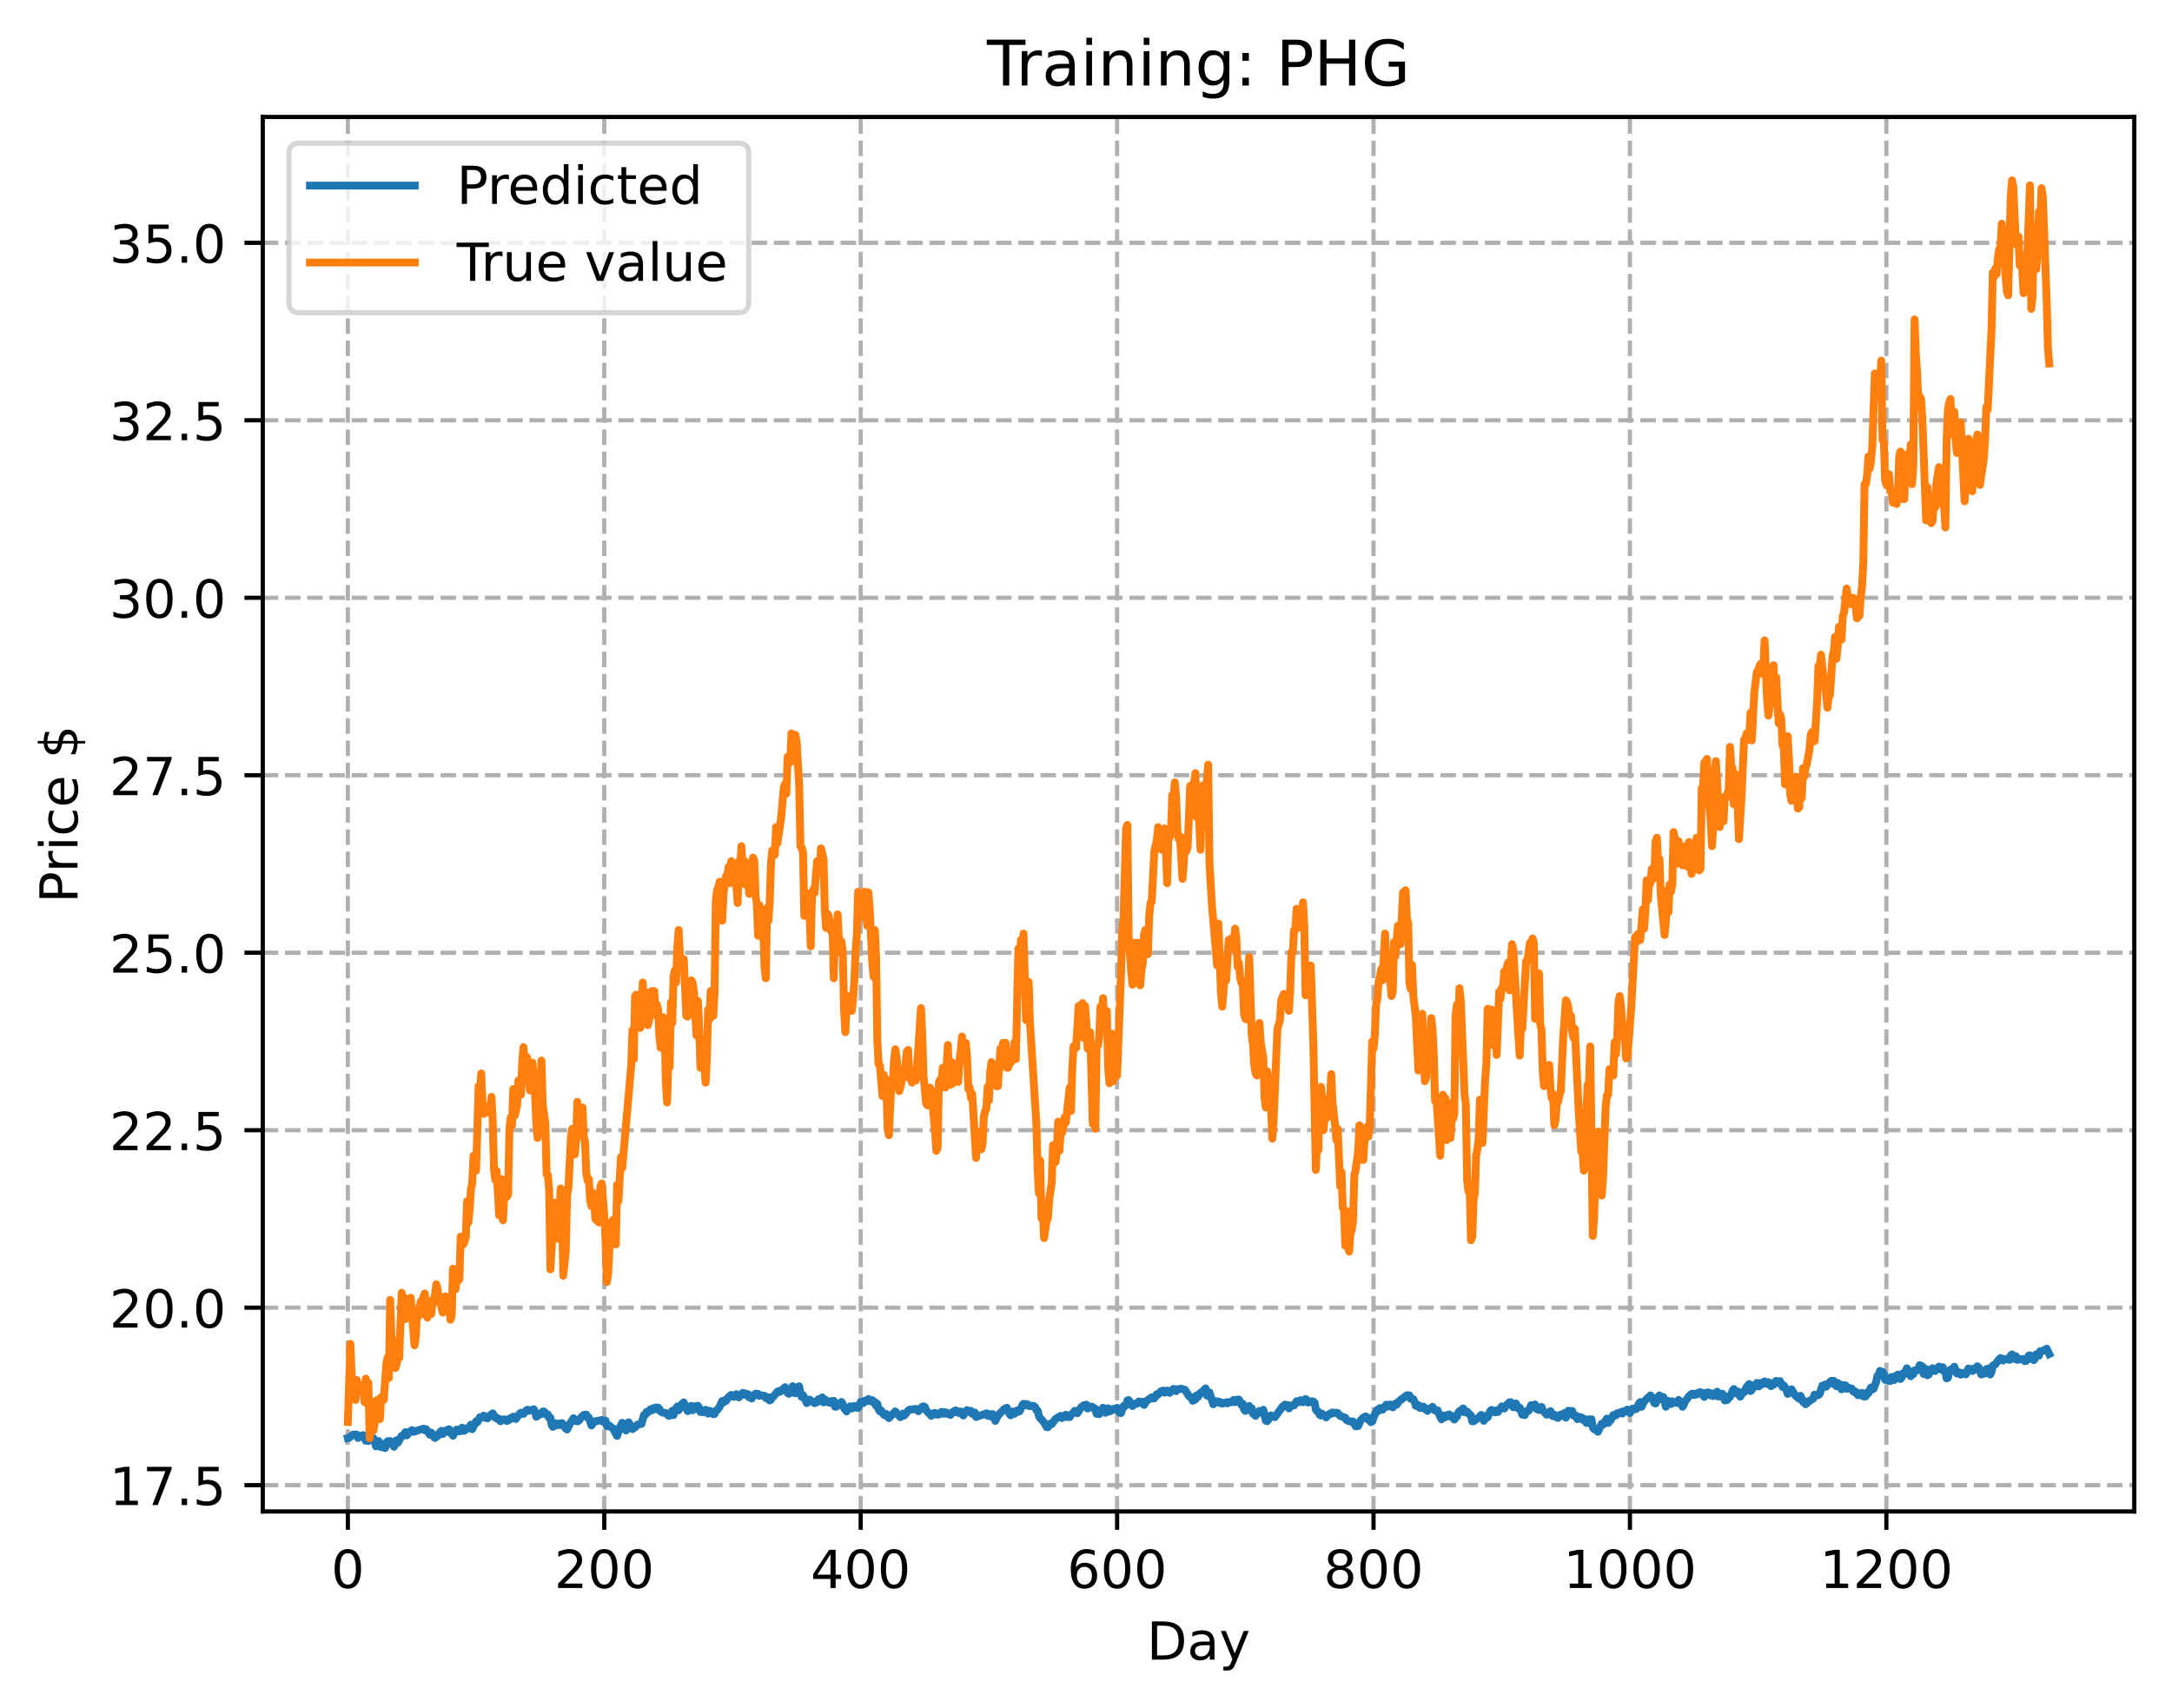 <?xml version="1.0" encoding="utf-8" standalone="no"?>
<!DOCTYPE svg PUBLIC "-//W3C//DTD SVG 1.1//EN"
  "http://www.w3.org/Graphics/SVG/1.1/DTD/svg11.dtd">
<!-- Created with matplotlib (https://matplotlib.org/) -->
<svg height="325.986pt" version="1.1" viewBox="0 0 414.464 325.986" width="414.464pt" xmlns="http://www.w3.org/2000/svg" xmlns:xlink="http://www.w3.org/1999/xlink">
 <defs>
  <style type="text/css">
*{stroke-linecap:butt;stroke-linejoin:round;}
  </style>
 </defs>
 <g id="figure_1">
  <g id="patch_1">
   <path d="M 0 325.986 
L 414.464 325.986 
L 414.464 0 
L 0 0 
z
" style="fill:#ffffff;"/>
  </g>
  <g id="axes_1">
   <g id="patch_2">
    <path d="M 50.144 288.43 
L 407.264 288.43 
L 407.264 22.318 
L 50.144 22.318 
z
" style="fill:#ffffff;"/>
   </g>
   <g id="matplotlib.axis_1">
    <g id="xtick_1">
     <g id="line2d_1">
      <path clip-path="url(#p732192e928)" d="M 66.376 288.43 
L 66.376 22.318 
" style="fill:none;stroke:#b0b0b0;stroke-dasharray:2.96,1.28;stroke-dashoffset:0;stroke-width:0.8;"/>
     </g>
     <g id="line2d_2">
      <defs>
       <path d="M 0 0 
L 0 3.5 
" id="md74212a271" style="stroke:#000000;stroke-width:0.8;"/>
      </defs>
      <g>
       <use style="stroke:#000000;stroke-width:0.8;" x="66.376" xlink:href="#md74212a271" y="288.43"/>
      </g>
     </g>
     <g id="text_1">
      <!-- 0 -->
      <defs>
       <path d="M 31.781 66.406 
Q 24.172 66.406 20.328 58.906 
Q 16.5 51.422 16.5 36.375 
Q 16.5 21.391 20.328 13.891 
Q 24.172 6.391 31.781 6.391 
Q 39.453 6.391 43.281 13.891 
Q 47.125 21.391 47.125 36.375 
Q 47.125 51.422 43.281 58.906 
Q 39.453 66.406 31.781 66.406 
z
M 31.781 74.219 
Q 44.047 74.219 50.516 64.516 
Q 56.984 54.828 56.984 36.375 
Q 56.984 17.969 50.516 8.266 
Q 44.047 -1.422 31.781 -1.422 
Q 19.531 -1.422 13.062 8.266 
Q 6.594 17.969 6.594 36.375 
Q 6.594 54.828 13.062 64.516 
Q 19.531 74.219 31.781 74.219 
z
" id="DejaVuSans-48"/>
      </defs>
      <g transform="translate(63.195 303.029)scale(0.1 -0.1)">
       <use xlink:href="#DejaVuSans-48"/>
      </g>
     </g>
    </g>
    <g id="xtick_2">
     <g id="line2d_3">
      <path clip-path="url(#p732192e928)" d="M 115.307 288.43 
L 115.307 22.318 
" style="fill:none;stroke:#b0b0b0;stroke-dasharray:2.96,1.28;stroke-dashoffset:0;stroke-width:0.8;"/>
     </g>
     <g id="line2d_4">
      <g>
       <use style="stroke:#000000;stroke-width:0.8;" x="115.307" xlink:href="#md74212a271" y="288.43"/>
      </g>
     </g>
     <g id="text_2">
      <!-- 200 -->
      <defs>
       <path d="M 19.188 8.297 
L 53.609 8.297 
L 53.609 0 
L 7.328 0 
L 7.328 8.297 
Q 12.938 14.109 22.625 23.891 
Q 32.328 33.688 34.812 36.531 
Q 39.547 41.844 41.422 45.531 
Q 43.312 49.219 43.312 52.781 
Q 43.312 58.594 39.234 62.25 
Q 35.156 65.922 28.609 65.922 
Q 23.969 65.922 18.812 64.312 
Q 13.672 62.703 7.812 59.422 
L 7.812 69.391 
Q 13.766 71.781 18.938 73 
Q 24.125 74.219 28.422 74.219 
Q 39.75 74.219 46.484 68.547 
Q 53.219 62.891 53.219 53.422 
Q 53.219 48.922 51.531 44.891 
Q 49.859 40.875 45.406 35.406 
Q 44.188 33.984 37.641 27.219 
Q 31.109 20.453 19.188 8.297 
z
" id="DejaVuSans-50"/>
      </defs>
      <g transform="translate(105.763 303.029)scale(0.1 -0.1)">
       <use xlink:href="#DejaVuSans-50"/>
       <use x="63.623" xlink:href="#DejaVuSans-48"/>
       <use x="127.246" xlink:href="#DejaVuSans-48"/>
      </g>
     </g>
    </g>
    <g id="xtick_3">
     <g id="line2d_5">
      <path clip-path="url(#p732192e928)" d="M 164.238 288.43 
L 164.238 22.318 
" style="fill:none;stroke:#b0b0b0;stroke-dasharray:2.96,1.28;stroke-dashoffset:0;stroke-width:0.8;"/>
     </g>
     <g id="line2d_6">
      <g>
       <use style="stroke:#000000;stroke-width:0.8;" x="164.238" xlink:href="#md74212a271" y="288.43"/>
      </g>
     </g>
     <g id="text_3">
      <!-- 400 -->
      <defs>
       <path d="M 37.797 64.312 
L 12.891 25.391 
L 37.797 25.391 
z
M 35.203 72.906 
L 47.609 72.906 
L 47.609 25.391 
L 58.016 25.391 
L 58.016 17.188 
L 47.609 17.188 
L 47.609 0 
L 37.797 0 
L 37.797 17.188 
L 4.891 17.188 
L 4.891 26.703 
z
" id="DejaVuSans-52"/>
      </defs>
      <g transform="translate(154.694 303.029)scale(0.1 -0.1)">
       <use xlink:href="#DejaVuSans-52"/>
       <use x="63.623" xlink:href="#DejaVuSans-48"/>
       <use x="127.246" xlink:href="#DejaVuSans-48"/>
      </g>
     </g>
    </g>
    <g id="xtick_4">
     <g id="line2d_7">
      <path clip-path="url(#p732192e928)" d="M 213.168 288.43 
L 213.168 22.318 
" style="fill:none;stroke:#b0b0b0;stroke-dasharray:2.96,1.28;stroke-dashoffset:0;stroke-width:0.8;"/>
     </g>
     <g id="line2d_8">
      <g>
       <use style="stroke:#000000;stroke-width:0.8;" x="213.168" xlink:href="#md74212a271" y="288.43"/>
      </g>
     </g>
     <g id="text_4">
      <!-- 600 -->
      <defs>
       <path d="M 33.016 40.375 
Q 26.375 40.375 22.484 35.828 
Q 18.609 31.297 18.609 23.391 
Q 18.609 15.531 22.484 10.953 
Q 26.375 6.391 33.016 6.391 
Q 39.656 6.391 43.531 10.953 
Q 47.406 15.531 47.406 23.391 
Q 47.406 31.297 43.531 35.828 
Q 39.656 40.375 33.016 40.375 
z
M 52.594 71.297 
L 52.594 62.312 
Q 48.875 64.062 45.094 64.984 
Q 41.312 65.922 37.594 65.922 
Q 27.828 65.922 22.672 59.328 
Q 17.531 52.734 16.797 39.406 
Q 19.672 43.656 24.016 45.922 
Q 28.375 48.188 33.594 48.188 
Q 44.578 48.188 50.953 41.516 
Q 57.328 34.859 57.328 23.391 
Q 57.328 12.156 50.688 5.359 
Q 44.047 -1.422 33.016 -1.422 
Q 20.359 -1.422 13.672 8.266 
Q 6.984 17.969 6.984 36.375 
Q 6.984 53.656 15.188 63.938 
Q 23.391 74.219 37.203 74.219 
Q 40.922 74.219 44.703 73.484 
Q 48.484 72.75 52.594 71.297 
z
" id="DejaVuSans-54"/>
      </defs>
      <g transform="translate(203.625 303.029)scale(0.1 -0.1)">
       <use xlink:href="#DejaVuSans-54"/>
       <use x="63.623" xlink:href="#DejaVuSans-48"/>
       <use x="127.246" xlink:href="#DejaVuSans-48"/>
      </g>
     </g>
    </g>
    <g id="xtick_5">
     <g id="line2d_9">
      <path clip-path="url(#p732192e928)" d="M 262.099 288.43 
L 262.099 22.318 
" style="fill:none;stroke:#b0b0b0;stroke-dasharray:2.96,1.28;stroke-dashoffset:0;stroke-width:0.8;"/>
     </g>
     <g id="line2d_10">
      <g>
       <use style="stroke:#000000;stroke-width:0.8;" x="262.099" xlink:href="#md74212a271" y="288.43"/>
      </g>
     </g>
     <g id="text_5">
      <!-- 800 -->
      <defs>
       <path d="M 31.781 34.625 
Q 24.75 34.625 20.719 30.859 
Q 16.703 27.094 16.703 20.516 
Q 16.703 13.922 20.719 10.156 
Q 24.75 6.391 31.781 6.391 
Q 38.812 6.391 42.859 10.172 
Q 46.922 13.969 46.922 20.516 
Q 46.922 27.094 42.891 30.859 
Q 38.875 34.625 31.781 34.625 
z
M 21.922 38.812 
Q 15.578 40.375 12.031 44.719 
Q 8.5 49.078 8.5 55.328 
Q 8.5 64.062 14.719 69.141 
Q 20.953 74.219 31.781 74.219 
Q 42.672 74.219 48.875 69.141 
Q 55.078 64.062 55.078 55.328 
Q 55.078 49.078 51.531 44.719 
Q 48 40.375 41.703 38.812 
Q 48.828 37.156 52.797 32.312 
Q 56.781 27.484 56.781 20.516 
Q 56.781 9.906 50.312 4.234 
Q 43.844 -1.422 31.781 -1.422 
Q 19.734 -1.422 13.25 4.234 
Q 6.781 9.906 6.781 20.516 
Q 6.781 27.484 10.781 32.312 
Q 14.797 37.156 21.922 38.812 
z
M 18.312 54.391 
Q 18.312 48.734 21.844 45.562 
Q 25.391 42.391 31.781 42.391 
Q 38.141 42.391 41.719 45.562 
Q 45.312 48.734 45.312 54.391 
Q 45.312 60.062 41.719 63.234 
Q 38.141 66.406 31.781 66.406 
Q 25.391 66.406 21.844 63.234 
Q 18.312 60.062 18.312 54.391 
z
" id="DejaVuSans-56"/>
      </defs>
      <g transform="translate(252.555 303.029)scale(0.1 -0.1)">
       <use xlink:href="#DejaVuSans-56"/>
       <use x="63.623" xlink:href="#DejaVuSans-48"/>
       <use x="127.246" xlink:href="#DejaVuSans-48"/>
      </g>
     </g>
    </g>
    <g id="xtick_6">
     <g id="line2d_11">
      <path clip-path="url(#p732192e928)" d="M 311.029 288.43 
L 311.029 22.318 
" style="fill:none;stroke:#b0b0b0;stroke-dasharray:2.96,1.28;stroke-dashoffset:0;stroke-width:0.8;"/>
     </g>
     <g id="line2d_12">
      <g>
       <use style="stroke:#000000;stroke-width:0.8;" x="311.029" xlink:href="#md74212a271" y="288.43"/>
      </g>
     </g>
     <g id="text_6">
      <!-- 1000 -->
      <defs>
       <path d="M 12.406 8.297 
L 28.516 8.297 
L 28.516 63.922 
L 10.984 60.406 
L 10.984 69.391 
L 28.422 72.906 
L 38.281 72.906 
L 38.281 8.297 
L 54.391 8.297 
L 54.391 0 
L 12.406 0 
z
" id="DejaVuSans-49"/>
      </defs>
      <g transform="translate(298.304 303.029)scale(0.1 -0.1)">
       <use xlink:href="#DejaVuSans-49"/>
       <use x="63.623" xlink:href="#DejaVuSans-48"/>
       <use x="127.246" xlink:href="#DejaVuSans-48"/>
       <use x="190.869" xlink:href="#DejaVuSans-48"/>
      </g>
     </g>
    </g>
    <g id="xtick_7">
     <g id="line2d_13">
      <path clip-path="url(#p732192e928)" d="M 359.96 288.43 
L 359.96 22.318 
" style="fill:none;stroke:#b0b0b0;stroke-dasharray:2.96,1.28;stroke-dashoffset:0;stroke-width:0.8;"/>
     </g>
     <g id="line2d_14">
      <g>
       <use style="stroke:#000000;stroke-width:0.8;" x="359.96" xlink:href="#md74212a271" y="288.43"/>
      </g>
     </g>
     <g id="text_7">
      <!-- 1200 -->
      <g transform="translate(347.235 303.029)scale(0.1 -0.1)">
       <use xlink:href="#DejaVuSans-49"/>
       <use x="63.623" xlink:href="#DejaVuSans-50"/>
       <use x="127.246" xlink:href="#DejaVuSans-48"/>
       <use x="190.869" xlink:href="#DejaVuSans-48"/>
      </g>
     </g>
    </g>
    <g id="text_8">
     <!-- Day -->
     <defs>
      <path d="M 19.672 64.797 
L 19.672 8.109 
L 31.594 8.109 
Q 46.688 8.109 53.688 14.938 
Q 60.688 21.781 60.688 36.531 
Q 60.688 51.172 53.688 57.984 
Q 46.688 64.797 31.594 64.797 
z
M 9.812 72.906 
L 30.078 72.906 
Q 51.266 72.906 61.172 64.094 
Q 71.094 55.281 71.094 36.531 
Q 71.094 17.672 61.125 8.828 
Q 51.172 0 30.078 0 
L 9.812 0 
z
" id="DejaVuSans-68"/>
      <path d="M 34.281 27.484 
Q 23.391 27.484 19.188 25 
Q 14.984 22.516 14.984 16.5 
Q 14.984 11.719 18.141 8.906 
Q 21.297 6.109 26.703 6.109 
Q 34.188 6.109 38.703 11.406 
Q 43.219 16.703 43.219 25.484 
L 43.219 27.484 
z
M 52.203 31.203 
L 52.203 0 
L 43.219 0 
L 43.219 8.297 
Q 40.141 3.328 35.547 0.953 
Q 30.953 -1.422 24.312 -1.422 
Q 15.922 -1.422 10.953 3.297 
Q 6 8.016 6 15.922 
Q 6 25.141 12.172 29.828 
Q 18.359 34.516 30.609 34.516 
L 43.219 34.516 
L 43.219 35.406 
Q 43.219 41.609 39.141 45 
Q 35.062 48.391 27.688 48.391 
Q 23 48.391 18.547 47.266 
Q 14.109 46.141 10.016 43.891 
L 10.016 52.203 
Q 14.938 54.109 19.578 55.047 
Q 24.219 56 28.609 56 
Q 40.484 56 46.344 49.844 
Q 52.203 43.703 52.203 31.203 
z
" id="DejaVuSans-97"/>
      <path d="M 32.172 -5.078 
Q 28.375 -14.844 24.75 -17.812 
Q 21.141 -20.797 15.094 -20.797 
L 7.906 -20.797 
L 7.906 -13.281 
L 13.188 -13.281 
Q 16.891 -13.281 18.938 -11.516 
Q 21 -9.766 23.484 -3.219 
L 25.094 0.875 
L 2.984 54.688 
L 12.5 54.688 
L 29.594 11.922 
L 46.688 54.688 
L 56.203 54.688 
z
" id="DejaVuSans-121"/>
     </defs>
     <g transform="translate(218.83 316.707)scale(0.1 -0.1)">
      <use xlink:href="#DejaVuSans-68"/>
      <use x="77.002" xlink:href="#DejaVuSans-97"/>
      <use x="138.281" xlink:href="#DejaVuSans-121"/>
     </g>
    </g>
   </g>
   <g id="matplotlib.axis_2">
    <g id="ytick_1">
     <g id="line2d_15">
      <path clip-path="url(#p732192e928)" d="M 50.144 283.409 
L 407.264 283.409 
" style="fill:none;stroke:#b0b0b0;stroke-dasharray:2.96,1.28;stroke-dashoffset:0;stroke-width:0.8;"/>
     </g>
     <g id="line2d_16">
      <defs>
       <path d="M 0 0 
L -3.5 0 
" id="m7f82210d38" style="stroke:#000000;stroke-width:0.8;"/>
      </defs>
      <g>
       <use style="stroke:#000000;stroke-width:0.8;" x="50.144" xlink:href="#m7f82210d38" y="283.409"/>
      </g>
     </g>
     <g id="text_9">
      <!-- 17.5 -->
      <defs>
       <path d="M 8.203 72.906 
L 55.078 72.906 
L 55.078 68.703 
L 28.609 0 
L 18.312 0 
L 43.219 64.594 
L 8.203 64.594 
z
" id="DejaVuSans-55"/>
       <path d="M 10.688 12.406 
L 21 12.406 
L 21 0 
L 10.688 0 
z
" id="DejaVuSans-46"/>
       <path d="M 10.797 72.906 
L 49.516 72.906 
L 49.516 64.594 
L 19.828 64.594 
L 19.828 46.734 
Q 21.969 47.469 24.109 47.828 
Q 26.266 48.188 28.422 48.188 
Q 40.625 48.188 47.75 41.5 
Q 54.891 34.812 54.891 23.391 
Q 54.891 11.625 47.562 5.094 
Q 40.234 -1.422 26.906 -1.422 
Q 22.312 -1.422 17.547 -0.641 
Q 12.797 0.141 7.719 1.703 
L 7.719 11.625 
Q 12.109 9.234 16.797 8.062 
Q 21.484 6.891 26.703 6.891 
Q 35.156 6.891 40.078 11.328 
Q 45.016 15.766 45.016 23.391 
Q 45.016 31 40.078 35.438 
Q 35.156 39.891 26.703 39.891 
Q 22.75 39.891 18.812 39.016 
Q 14.891 38.141 10.797 36.281 
z
" id="DejaVuSans-53"/>
      </defs>
      <g transform="translate(20.878 287.208)scale(0.1 -0.1)">
       <use xlink:href="#DejaVuSans-49"/>
       <use x="63.623" xlink:href="#DejaVuSans-55"/>
       <use x="127.246" xlink:href="#DejaVuSans-46"/>
       <use x="159.033" xlink:href="#DejaVuSans-53"/>
      </g>
     </g>
    </g>
    <g id="ytick_2">
     <g id="line2d_17">
      <path clip-path="url(#p732192e928)" d="M 50.144 249.541 
L 407.264 249.541 
" style="fill:none;stroke:#b0b0b0;stroke-dasharray:2.96,1.28;stroke-dashoffset:0;stroke-width:0.8;"/>
     </g>
     <g id="line2d_18">
      <g>
       <use style="stroke:#000000;stroke-width:0.8;" x="50.144" xlink:href="#m7f82210d38" y="249.541"/>
      </g>
     </g>
     <g id="text_10">
      <!-- 20.0 -->
      <g transform="translate(20.878 253.341)scale(0.1 -0.1)">
       <use xlink:href="#DejaVuSans-50"/>
       <use x="63.623" xlink:href="#DejaVuSans-48"/>
       <use x="127.246" xlink:href="#DejaVuSans-46"/>
       <use x="159.033" xlink:href="#DejaVuSans-48"/>
      </g>
     </g>
    </g>
    <g id="ytick_3">
     <g id="line2d_19">
      <path clip-path="url(#p732192e928)" d="M 50.144 215.674 
L 407.264 215.674 
" style="fill:none;stroke:#b0b0b0;stroke-dasharray:2.96,1.28;stroke-dashoffset:0;stroke-width:0.8;"/>
     </g>
     <g id="line2d_20">
      <g>
       <use style="stroke:#000000;stroke-width:0.8;" x="50.144" xlink:href="#m7f82210d38" y="215.674"/>
      </g>
     </g>
     <g id="text_11">
      <!-- 22.5 -->
      <g transform="translate(20.878 219.473)scale(0.1 -0.1)">
       <use xlink:href="#DejaVuSans-50"/>
       <use x="63.623" xlink:href="#DejaVuSans-50"/>
       <use x="127.246" xlink:href="#DejaVuSans-46"/>
       <use x="159.033" xlink:href="#DejaVuSans-53"/>
      </g>
     </g>
    </g>
    <g id="ytick_4">
     <g id="line2d_21">
      <path clip-path="url(#p732192e928)" d="M 50.144 181.806 
L 407.264 181.806 
" style="fill:none;stroke:#b0b0b0;stroke-dasharray:2.96,1.28;stroke-dashoffset:0;stroke-width:0.8;"/>
     </g>
     <g id="line2d_22">
      <g>
       <use style="stroke:#000000;stroke-width:0.8;" x="50.144" xlink:href="#m7f82210d38" y="181.806"/>
      </g>
     </g>
     <g id="text_12">
      <!-- 25.0 -->
      <g transform="translate(20.878 185.605)scale(0.1 -0.1)">
       <use xlink:href="#DejaVuSans-50"/>
       <use x="63.623" xlink:href="#DejaVuSans-53"/>
       <use x="127.246" xlink:href="#DejaVuSans-46"/>
       <use x="159.033" xlink:href="#DejaVuSans-48"/>
      </g>
     </g>
    </g>
    <g id="ytick_5">
     <g id="line2d_23">
      <path clip-path="url(#p732192e928)" d="M 50.144 147.939 
L 407.264 147.939 
" style="fill:none;stroke:#b0b0b0;stroke-dasharray:2.96,1.28;stroke-dashoffset:0;stroke-width:0.8;"/>
     </g>
     <g id="line2d_24">
      <g>
       <use style="stroke:#000000;stroke-width:0.8;" x="50.144" xlink:href="#m7f82210d38" y="147.939"/>
      </g>
     </g>
     <g id="text_13">
      <!-- 27.5 -->
      <g transform="translate(20.878 151.738)scale(0.1 -0.1)">
       <use xlink:href="#DejaVuSans-50"/>
       <use x="63.623" xlink:href="#DejaVuSans-55"/>
       <use x="127.246" xlink:href="#DejaVuSans-46"/>
       <use x="159.033" xlink:href="#DejaVuSans-53"/>
      </g>
     </g>
    </g>
    <g id="ytick_6">
     <g id="line2d_25">
      <path clip-path="url(#p732192e928)" d="M 50.144 114.071 
L 407.264 114.071 
" style="fill:none;stroke:#b0b0b0;stroke-dasharray:2.96,1.28;stroke-dashoffset:0;stroke-width:0.8;"/>
     </g>
     <g id="line2d_26">
      <g>
       <use style="stroke:#000000;stroke-width:0.8;" x="50.144" xlink:href="#m7f82210d38" y="114.071"/>
      </g>
     </g>
     <g id="text_14">
      <!-- 30.0 -->
      <defs>
       <path d="M 40.578 39.312 
Q 47.656 37.797 51.625 33 
Q 55.609 28.219 55.609 21.188 
Q 55.609 10.406 48.188 4.484 
Q 40.766 -1.422 27.094 -1.422 
Q 22.516 -1.422 17.656 -0.516 
Q 12.797 0.391 7.625 2.203 
L 7.625 11.719 
Q 11.719 9.328 16.594 8.109 
Q 21.484 6.891 26.812 6.891 
Q 36.078 6.891 40.938 10.547 
Q 45.797 14.203 45.797 21.188 
Q 45.797 27.641 41.281 31.266 
Q 36.766 34.906 28.719 34.906 
L 20.219 34.906 
L 20.219 43.016 
L 29.109 43.016 
Q 36.375 43.016 40.234 45.922 
Q 44.094 48.828 44.094 54.297 
Q 44.094 59.906 40.109 62.906 
Q 36.141 65.922 28.719 65.922 
Q 24.656 65.922 20.016 65.031 
Q 15.375 64.156 9.812 62.312 
L 9.812 71.094 
Q 15.438 72.656 20.344 73.438 
Q 25.25 74.219 29.594 74.219 
Q 40.828 74.219 47.359 69.109 
Q 53.906 64.016 53.906 55.328 
Q 53.906 49.266 50.438 45.094 
Q 46.969 40.922 40.578 39.312 
z
" id="DejaVuSans-51"/>
      </defs>
      <g transform="translate(20.878 117.87)scale(0.1 -0.1)">
       <use xlink:href="#DejaVuSans-51"/>
       <use x="63.623" xlink:href="#DejaVuSans-48"/>
       <use x="127.246" xlink:href="#DejaVuSans-46"/>
       <use x="159.033" xlink:href="#DejaVuSans-48"/>
      </g>
     </g>
    </g>
    <g id="ytick_7">
     <g id="line2d_27">
      <path clip-path="url(#p732192e928)" d="M 50.144 80.203 
L 407.264 80.203 
" style="fill:none;stroke:#b0b0b0;stroke-dasharray:2.96,1.28;stroke-dashoffset:0;stroke-width:0.8;"/>
     </g>
     <g id="line2d_28">
      <g>
       <use style="stroke:#000000;stroke-width:0.8;" x="50.144" xlink:href="#m7f82210d38" y="80.203"/>
      </g>
     </g>
     <g id="text_15">
      <!-- 32.5 -->
      <g transform="translate(20.878 84.002)scale(0.1 -0.1)">
       <use xlink:href="#DejaVuSans-51"/>
       <use x="63.623" xlink:href="#DejaVuSans-50"/>
       <use x="127.246" xlink:href="#DejaVuSans-46"/>
       <use x="159.033" xlink:href="#DejaVuSans-53"/>
      </g>
     </g>
    </g>
    <g id="ytick_8">
     <g id="line2d_29">
      <path clip-path="url(#p732192e928)" d="M 50.144 46.336 
L 407.264 46.336 
" style="fill:none;stroke:#b0b0b0;stroke-dasharray:2.96,1.28;stroke-dashoffset:0;stroke-width:0.8;"/>
     </g>
     <g id="line2d_30">
      <g>
       <use style="stroke:#000000;stroke-width:0.8;" x="50.144" xlink:href="#m7f82210d38" y="46.336"/>
      </g>
     </g>
     <g id="text_16">
      <!-- 35.0 -->
      <g transform="translate(20.878 50.135)scale(0.1 -0.1)">
       <use xlink:href="#DejaVuSans-51"/>
       <use x="63.623" xlink:href="#DejaVuSans-53"/>
       <use x="127.246" xlink:href="#DejaVuSans-46"/>
       <use x="159.033" xlink:href="#DejaVuSans-48"/>
      </g>
     </g>
    </g>
    <g id="text_17">
     <!-- Price $ -->
     <defs>
      <path d="M 19.672 64.797 
L 19.672 37.406 
L 32.078 37.406 
Q 38.969 37.406 42.719 40.969 
Q 46.484 44.531 46.484 51.125 
Q 46.484 57.672 42.719 61.234 
Q 38.969 64.797 32.078 64.797 
z
M 9.812 72.906 
L 32.078 72.906 
Q 44.344 72.906 50.609 67.359 
Q 56.891 61.812 56.891 51.125 
Q 56.891 40.328 50.609 34.812 
Q 44.344 29.297 32.078 29.297 
L 19.672 29.297 
L 19.672 0 
L 9.812 0 
z
" id="DejaVuSans-80"/>
      <path d="M 41.109 46.297 
Q 39.594 47.172 37.812 47.578 
Q 36.031 48 33.891 48 
Q 26.266 48 22.188 43.047 
Q 18.109 38.094 18.109 28.812 
L 18.109 0 
L 9.078 0 
L 9.078 54.688 
L 18.109 54.688 
L 18.109 46.188 
Q 20.953 51.172 25.484 53.578 
Q 30.031 56 36.531 56 
Q 37.453 56 38.578 55.875 
Q 39.703 55.766 41.062 55.516 
z
" id="DejaVuSans-114"/>
      <path d="M 9.422 54.688 
L 18.406 54.688 
L 18.406 0 
L 9.422 0 
z
M 9.422 75.984 
L 18.406 75.984 
L 18.406 64.594 
L 9.422 64.594 
z
" id="DejaVuSans-105"/>
      <path d="M 48.781 52.594 
L 48.781 44.188 
Q 44.969 46.297 41.141 47.344 
Q 37.312 48.391 33.406 48.391 
Q 24.656 48.391 19.812 42.844 
Q 14.984 37.312 14.984 27.297 
Q 14.984 17.281 19.812 11.734 
Q 24.656 6.203 33.406 6.203 
Q 37.312 6.203 41.141 7.25 
Q 44.969 8.297 48.781 10.406 
L 48.781 2.094 
Q 45.016 0.344 40.984 -0.531 
Q 36.969 -1.422 32.422 -1.422 
Q 20.062 -1.422 12.781 6.344 
Q 5.516 14.109 5.516 27.297 
Q 5.516 40.672 12.859 48.328 
Q 20.219 56 33.016 56 
Q 37.156 56 41.109 55.141 
Q 45.062 54.297 48.781 52.594 
z
" id="DejaVuSans-99"/>
      <path d="M 56.203 29.594 
L 56.203 25.203 
L 14.891 25.203 
Q 15.484 15.922 20.484 11.062 
Q 25.484 6.203 34.422 6.203 
Q 39.594 6.203 44.453 7.469 
Q 49.312 8.734 54.109 11.281 
L 54.109 2.781 
Q 49.266 0.734 44.188 -0.344 
Q 39.109 -1.422 33.891 -1.422 
Q 20.797 -1.422 13.156 6.188 
Q 5.516 13.812 5.516 26.812 
Q 5.516 40.234 12.766 48.109 
Q 20.016 56 32.328 56 
Q 43.359 56 49.781 48.891 
Q 56.203 41.797 56.203 29.594 
z
M 47.219 32.234 
Q 47.125 39.594 43.094 43.984 
Q 39.062 48.391 32.422 48.391 
Q 24.906 48.391 20.391 44.141 
Q 15.875 39.891 15.188 32.172 
z
" id="DejaVuSans-101"/>
      <path id="DejaVuSans-32"/>
      <path d="M 33.797 -14.703 
L 28.906 -14.703 
L 28.859 0 
Q 23.734 0.094 18.609 1.188 
Q 13.484 2.297 8.297 4.5 
L 8.297 13.281 
Q 13.281 10.156 18.375 8.562 
Q 23.484 6.984 28.906 6.938 
L 28.906 29.203 
Q 18.109 30.953 13.203 35.156 
Q 8.297 39.359 8.297 46.688 
Q 8.297 54.641 13.625 59.219 
Q 18.953 63.812 28.906 64.5 
L 28.906 75.984 
L 33.797 75.984 
L 33.797 64.656 
Q 38.328 64.453 42.578 63.688 
Q 46.828 62.938 50.875 61.625 
L 50.875 53.078 
Q 46.828 55.125 42.547 56.25 
Q 38.281 57.375 33.797 57.562 
L 33.797 36.719 
Q 44.875 35.016 50.094 30.609 
Q 55.328 26.219 55.328 18.609 
Q 55.328 10.359 49.781 5.594 
Q 44.234 0.828 33.797 0.094 
z
M 28.906 37.594 
L 28.906 57.625 
Q 23.25 56.984 20.266 54.391 
Q 17.281 51.812 17.281 47.516 
Q 17.281 43.312 20.031 40.969 
Q 22.797 38.625 28.906 37.594 
z
M 33.797 28.219 
L 33.797 7.078 
Q 39.984 7.906 43.141 10.594 
Q 46.297 13.281 46.297 17.672 
Q 46.297 21.969 43.281 24.5 
Q 40.281 27.047 33.797 28.219 
z
" id="DejaVuSans-36"/>
     </defs>
     <g transform="translate(14.798 172.342)rotate(-90)scale(0.1 -0.1)">
      <use xlink:href="#DejaVuSans-80"/>
      <use x="58.553" xlink:href="#DejaVuSans-114"/>
      <use x="99.666" xlink:href="#DejaVuSans-105"/>
      <use x="127.449" xlink:href="#DejaVuSans-99"/>
      <use x="182.43" xlink:href="#DejaVuSans-101"/>
      <use x="243.953" xlink:href="#DejaVuSans-32"/>
      <use x="275.74" xlink:href="#DejaVuSans-36"/>
     </g>
    </g>
   </g>
   <g id="line2d_31">
    <path clip-path="url(#p732192e928)" d="M 66.376 274.436 
L 66.621 274.378 
L 67.355 273.768 
L 67.844 273.743 
L 68.089 273.781 
L 68.334 274.407 
L 68.823 274.033 
L 69.312 273.866 
L 69.802 274.936 
L 70.046 274.538 
L 70.291 274.99 
L 70.536 274.609 
L 71.27 274.446 
L 71.759 276.007 
L 72.248 275.003 
L 72.737 276.168 
L 72.982 275.543 
L 73.471 276.334 
L 73.961 275.016 
L 74.205 275.472 
L 74.45 274.987 
L 74.939 275.444 
L 75.184 276.081 
L 75.673 274.831 
L 75.918 275.317 
L 76.652 273.997 
L 76.897 273.99 
L 77.386 273.288 
L 77.631 273.915 
L 78.12 273.274 
L 78.609 272.918 
L 78.854 273.226 
L 79.343 273.105 
L 79.832 272.918 
L 80.811 272.621 
L 81.056 272.922 
L 81.3 272.721 
L 82.034 273.802 
L 82.279 273.388 
L 82.768 274.196 
L 83.013 274.41 
L 83.258 273.826 
L 83.502 274.062 
L 83.991 273.264 
L 84.236 273.044 
L 84.481 273.646 
L 85.215 272.907 
L 85.704 272.746 
L 85.949 273.471 
L 86.193 273.243 
L 86.438 273.983 
L 86.927 273.006 
L 87.172 272.8 
L 87.661 273.16 
L 88.151 272.453 
L 88.395 273.048 
L 88.64 273.014 
L 88.885 272.584 
L 89.129 272.662 
L 89.374 272.56 
L 89.863 271.86 
L 90.108 272.72 
L 90.842 271.224 
L 91.086 271.398 
L 91.576 270.45 
L 91.82 270.517 
L 92.065 270.469 
L 92.31 270.144 
L 92.554 270.546 
L 93.044 270.652 
L 93.533 270.073 
L 94.022 269.711 
L 94.512 270.549 
L 94.756 270.507 
L 95.001 270.831 
L 95.246 270.759 
L 95.49 271.221 
L 95.979 270.865 
L 96.224 270.928 
L 96.469 270.86 
L 96.713 271.172 
L 97.203 270.932 
L 97.447 270.586 
L 97.692 270.64 
L 97.937 270.346 
L 98.181 270.35 
L 98.426 270.788 
L 99.16 269.765 
L 99.405 269.585 
L 99.649 269.807 
L 99.894 269.8 
L 100.383 269.202 
L 100.628 269.018 
L 100.873 269.23 
L 101.362 269.072 
L 101.851 268.92 
L 102.096 269.437 
L 102.34 270.363 
L 102.83 270.008 
L 103.074 269.904 
L 103.564 269.366 
L 103.808 269.348 
L 104.053 269.905 
L 104.298 269.784 
L 104.542 269.931 
L 104.787 270.573 
L 105.032 270.553 
L 105.276 271.94 
L 105.521 272.284 
L 106.01 271.603 
L 106.255 271.997 
L 106.5 271.73 
L 106.744 271.638 
L 106.989 271.937 
L 107.234 271.565 
L 107.478 271.836 
L 107.967 272.609 
L 108.212 272.785 
L 108.701 271.786 
L 109.435 270.636 
L 109.925 271.171 
L 110.169 271.238 
L 110.414 271.128 
L 110.903 270.478 
L 111.393 270.011 
L 111.882 269.95 
L 112.127 270.549 
L 112.371 270.506 
L 112.861 272.019 
L 113.35 271.396 
L 113.595 271.221 
L 114.818 270.985 
L 115.062 271.31 
L 115.307 271.134 
L 115.552 271.096 
L 115.796 272.152 
L 116.286 272.037 
L 116.53 272.314 
L 117.02 272.594 
L 117.509 273.602 
L 117.754 274.008 
L 118.243 272.485 
L 118.732 271.514 
L 119.222 272.693 
L 119.466 272.977 
L 119.955 271.411 
L 120.689 272.712 
L 120.934 272.456 
L 121.179 272.366 
L 121.668 271.844 
L 122.402 271.72 
L 122.891 270.003 
L 123.136 269.988 
L 123.381 269.423 
L 123.625 269.522 
L 124.115 268.942 
L 124.359 269.138 
L 124.604 268.738 
L 124.849 268.954 
L 125.093 268.587 
L 125.338 268.919 
L 125.583 268.605 
L 125.827 268.874 
L 126.072 269.374 
L 126.561 269.607 
L 127.05 269.636 
L 127.54 270.146 
L 127.784 270.169 
L 128.274 269.223 
L 128.518 270.04 
L 129.008 268.742 
L 129.252 268.404 
L 129.497 269.12 
L 129.986 268.046 
L 130.476 267.623 
L 130.72 268.585 
L 130.965 268.29 
L 131.21 269.283 
L 131.943 268.286 
L 132.188 269.129 
L 132.677 268.352 
L 133.167 268.256 
L 133.411 268.603 
L 133.656 269.45 
L 133.901 269.235 
L 134.145 269.486 
L 134.39 269.155 
L 134.635 269.027 
L 134.879 269.53 
L 135.124 269.765 
L 135.369 269.209 
L 135.613 269.384 
L 135.858 269.371 
L 136.103 269.868 
L 136.347 269.836 
L 136.592 269.217 
L 136.837 269.098 
L 137.326 268.444 
L 137.815 267.348 
L 138.06 267.622 
L 138.304 267.186 
L 138.549 267.331 
L 139.038 266.584 
L 139.528 266.194 
L 140.017 266.563 
L 140.506 266.054 
L 140.996 266.656 
L 141.485 266.056 
L 141.73 265.804 
L 141.974 266.145 
L 142.219 265.905 
L 142.464 266.247 
L 142.708 266.041 
L 142.953 266.658 
L 143.198 266.42 
L 143.442 266.876 
L 143.931 266.157 
L 144.176 265.95 
L 144.665 265.987 
L 144.91 266.379 
L 145.155 266.266 
L 145.889 266.355 
L 146.133 266.784 
L 146.378 266.869 
L 146.623 266.626 
L 146.867 267.251 
L 147.112 267.107 
L 147.357 266.609 
L 147.601 266.478 
L 148.335 265.589 
L 148.58 265.451 
L 148.825 265.601 
L 149.803 264.715 
L 150.292 265.811 
L 150.537 265.985 
L 151.026 264.946 
L 151.271 264.518 
L 151.516 265.784 
L 151.76 265.878 
L 152.25 264.765 
L 152.494 264.547 
L 152.739 266.041 
L 152.984 266.582 
L 153.228 266.221 
L 153.962 267.755 
L 154.207 267.296 
L 154.452 267.077 
L 155.43 267.757 
L 155.919 267.576 
L 156.164 267.025 
L 156.653 267.18 
L 156.898 266.67 
L 157.143 267.616 
L 157.387 267.041 
L 158.121 267.623 
L 158.366 267.698 
L 158.611 267.369 
L 158.855 267.613 
L 159.1 267.321 
L 159.345 268.438 
L 159.589 268.429 
L 159.834 267.988 
L 160.079 268.08 
L 160.568 267.531 
L 160.813 267.887 
L 161.057 268.694 
L 161.546 269.338 
L 162.036 268.575 
L 162.28 268.352 
L 162.525 268.777 
L 163.014 268.293 
L 163.259 268.606 
L 163.748 268.663 
L 164.238 267.508 
L 164.727 267.759 
L 164.972 267.317 
L 165.216 267.454 
L 165.706 266.963 
L 166.195 267.392 
L 166.44 267.187 
L 166.684 267.647 
L 166.929 267.533 
L 167.174 268.257 
L 167.418 267.896 
L 167.663 268.968 
L 167.907 269.342 
L 168.152 269.152 
L 168.641 269.956 
L 168.886 270.106 
L 169.131 269.826 
L 169.62 270.622 
L 170.109 270.082 
L 170.843 269.333 
L 171.577 270.18 
L 171.822 270.444 
L 172.311 269.753 
L 172.556 270.114 
L 173.29 269.221 
L 173.534 269.021 
L 174.758 268.859 
L 175.247 269.298 
L 175.981 268.449 
L 176.226 268.37 
L 176.47 268.482 
L 176.715 269.12 
L 177.204 269.641 
L 177.449 269.811 
L 177.694 270.179 
L 178.183 269.668 
L 178.428 269.613 
L 178.672 269.939 
L 179.162 269.931 
L 179.651 269.432 
L 179.895 269.775 
L 180.14 269.456 
L 180.385 269.787 
L 180.629 269.554 
L 181.363 270.018 
L 181.853 269.414 
L 182.342 269.145 
L 182.587 269.529 
L 182.831 269.318 
L 183.076 269.67 
L 183.321 269.353 
L 183.565 269.582 
L 183.81 270.117 
L 184.299 269.366 
L 184.544 269.088 
L 184.789 269.428 
L 185.278 269.235 
L 185.522 269.797 
L 185.767 269.591 
L 186.012 269.542 
L 186.256 270.406 
L 187.48 269.975 
L 187.969 269.814 
L 188.214 269.689 
L 188.458 270.167 
L 188.703 269.816 
L 188.948 270.232 
L 189.192 270.35 
L 189.437 269.852 
L 189.926 271.146 
L 190.416 270.129 
L 191.639 268.873 
L 192.128 268.642 
L 192.617 269.809 
L 192.862 270.084 
L 193.351 269.352 
L 193.596 269.779 
L 194.085 269.158 
L 194.33 269.403 
L 194.575 269.313 
L 195.064 268.175 
L 195.309 267.885 
L 195.553 268.188 
L 195.798 267.933 
L 196.043 267.951 
L 196.287 268.251 
L 196.532 268.348 
L 197.021 268.251 
L 197.266 268.307 
L 197.51 268.497 
L 197.755 269.08 
L 198 269.18 
L 198.244 270.199 
L 198.489 270.646 
L 198.734 270.844 
L 199.223 271.477 
L 199.468 271.791 
L 199.712 272.327 
L 199.957 272.354 
L 200.446 271.667 
L 200.691 271.759 
L 201.425 270.761 
L 202.404 270.191 
L 202.648 270.601 
L 203.382 269.971 
L 203.627 270.412 
L 203.871 270.109 
L 204.116 270.421 
L 204.361 270.017 
L 204.85 269.535 
L 205.095 269.219 
L 205.584 269.689 
L 206.318 268.533 
L 206.807 268.161 
L 207.052 268.179 
L 207.297 268.043 
L 207.541 268.777 
L 208.275 268.415 
L 208.52 268.52 
L 208.765 268.793 
L 209.009 268.826 
L 209.254 269.802 
L 209.498 269.345 
L 209.743 269.856 
L 210.477 268.638 
L 210.966 269.6 
L 211.456 268.742 
L 211.7 269.349 
L 212.19 269.118 
L 212.434 268.857 
L 212.679 268.882 
L 213.168 268.651 
L 213.413 269.292 
L 213.658 269.588 
L 213.902 269.657 
L 214.392 268.306 
L 214.636 268.354 
L 214.881 268.126 
L 215.126 267.246 
L 215.37 267.17 
L 216.104 268.308 
L 216.593 267.855 
L 216.838 267.91 
L 217.327 267.429 
L 217.572 267.708 
L 218.061 267.491 
L 218.306 268.096 
L 218.795 267.341 
L 219.774 266.64 
L 220.019 266.86 
L 220.263 266.841 
L 220.753 266.032 
L 220.997 266.121 
L 221.486 265.535 
L 221.976 265.359 
L 222.22 265.754 
L 222.465 265.464 
L 222.71 265.359 
L 222.954 265.445 
L 223.199 265.798 
L 223.933 265.035 
L 224.178 265.352 
L 224.422 265.469 
L 224.667 265.125 
L 225.401 265.005 
L 226.135 265.233 
L 226.869 266.42 
L 227.114 266.624 
L 227.358 266.598 
L 227.603 267.306 
L 228.092 267.053 
L 228.337 266.275 
L 228.581 266.58 
L 229.071 265.775 
L 229.315 265.693 
L 230.049 264.941 
L 230.294 266.283 
L 230.539 266.399 
L 230.783 265.707 
L 231.517 267.977 
L 232.007 267.384 
L 232.251 267.521 
L 232.496 267.442 
L 232.741 267.732 
L 232.985 267.594 
L 233.23 267.859 
L 233.719 267.736 
L 233.964 267.603 
L 234.208 267.801 
L 234.453 267.558 
L 234.942 267.594 
L 235.432 267.13 
L 235.676 267.573 
L 236.166 267.073 
L 236.41 267.074 
L 236.9 268.106 
L 237.144 267.863 
L 237.389 268.961 
L 237.634 269.244 
L 238.368 268.31 
L 238.612 269.17 
L 238.857 268.751 
L 239.102 269.761 
L 239.591 270.177 
L 240.325 269.247 
L 240.569 269.541 
L 241.059 269.03 
L 241.548 271.118 
L 241.793 271.208 
L 242.037 270.91 
L 242.527 270.104 
L 242.771 270.297 
L 243.016 270.201 
L 243.261 270.432 
L 244.729 268.428 
L 245.218 268.036 
L 245.462 268.343 
L 245.707 268.132 
L 245.952 268.765 
L 246.441 268.177 
L 246.93 268.195 
L 247.42 267.385 
L 247.909 267.586 
L 248.154 267.203 
L 248.643 267.585 
L 248.888 267.152 
L 249.132 266.972 
L 249.377 267.141 
L 249.622 267.656 
L 250.356 267.396 
L 250.6 267.459 
L 250.845 267.667 
L 251.089 268.99 
L 251.334 269.301 
L 251.579 269.401 
L 251.823 269.976 
L 252.068 270.131 
L 252.313 269.789 
L 252.557 270.047 
L 252.802 270.117 
L 253.047 270.484 
L 253.536 269.937 
L 253.781 269.76 
L 254.025 269.811 
L 254.27 269.529 
L 254.515 269.649 
L 255.004 269.579 
L 255.249 269.644 
L 255.738 270.203 
L 256.717 270.551 
L 256.961 270.994 
L 257.45 271.225 
L 257.94 271.279 
L 258.184 271.255 
L 258.674 272.186 
L 259.163 272.123 
L 259.652 271.022 
L 260.142 270.527 
L 260.631 270.29 
L 261.12 270.94 
L 261.365 270.612 
L 261.61 271.395 
L 261.854 271.264 
L 262.344 269.914 
L 262.833 269.024 
L 263.077 269.205 
L 263.322 268.701 
L 263.567 268.789 
L 263.811 269.009 
L 264.056 268.548 
L 264.301 268.585 
L 264.545 268.042 
L 265.035 268.381 
L 265.279 268.026 
L 265.769 268.57 
L 266.258 267.849 
L 266.503 268.071 
L 266.992 267.365 
L 268.46 266.257 
L 268.949 266.276 
L 269.194 266.942 
L 269.683 266.988 
L 269.928 267.499 
L 270.172 268.282 
L 270.417 268.116 
L 270.662 268.125 
L 270.906 268.646 
L 271.151 268.495 
L 271.396 268.69 
L 271.64 268.425 
L 271.885 268.86 
L 272.13 268.845 
L 272.374 269.247 
L 272.864 268.752 
L 273.108 268.673 
L 273.353 268.454 
L 273.842 269.157 
L 274.332 269.136 
L 274.821 270.351 
L 275.065 270.844 
L 275.555 270.111 
L 275.799 270.456 
L 276.044 270.104 
L 276.533 269.906 
L 276.778 270.335 
L 277.023 270.182 
L 277.512 270.891 
L 277.757 270.482 
L 278.001 270.355 
L 278.246 269.641 
L 278.491 269.273 
L 278.735 269.408 
L 278.98 268.936 
L 279.225 268.769 
L 279.469 269.504 
L 279.959 269.368 
L 280.448 269.938 
L 280.693 270.105 
L 280.937 271.232 
L 281.182 271.225 
L 282.16 270.509 
L 282.65 270.009 
L 283.139 271.13 
L 283.628 270.137 
L 283.873 270.471 
L 284.362 269.288 
L 284.607 269.05 
L 285.341 269.52 
L 285.586 269.12 
L 285.83 269.451 
L 286.564 268.38 
L 287.053 268.785 
L 287.543 268.052 
L 288.032 267.603 
L 288.277 267.575 
L 288.521 267.914 
L 288.766 268.542 
L 289.011 268.045 
L 289.255 267.814 
L 289.745 268.807 
L 289.989 268.623 
L 290.234 269.136 
L 290.479 269.96 
L 290.723 269.446 
L 290.968 270.039 
L 291.213 269.291 
L 291.702 269.218 
L 292.191 268.132 
L 292.681 268.474 
L 292.925 268.017 
L 293.17 268.841 
L 293.659 269.069 
L 293.904 268.585 
L 294.148 268.47 
L 294.393 269.114 
L 295.127 269.963 
L 295.861 269.287 
L 296.106 270.089 
L 296.35 270.261 
L 296.595 269.946 
L 297.084 270.501 
L 297.329 270.569 
L 297.818 269.931 
L 298.063 270.14 
L 298.308 270.157 
L 298.552 269.627 
L 298.797 270.531 
L 299.286 269.206 
L 299.531 269.259 
L 299.775 269.751 
L 300.02 269.255 
L 300.265 270.139 
L 300.754 270.141 
L 300.999 270.807 
L 301.243 270.36 
L 301.488 270.694 
L 301.733 270.463 
L 301.977 270.923 
L 302.222 270.704 
L 302.711 271.528 
L 302.956 271.514 
L 303.201 270.844 
L 303.445 270.934 
L 303.69 270.829 
L 303.935 272.415 
L 304.179 272.72 
L 304.669 272.95 
L 304.913 273.224 
L 305.647 271.675 
L 305.892 271.878 
L 306.626 270.703 
L 306.87 271.541 
L 307.36 270.997 
L 307.849 270.035 
L 308.094 270.163 
L 308.338 270.086 
L 308.583 269.678 
L 308.828 269.735 
L 309.317 269.437 
L 309.562 269.754 
L 309.806 269.311 
L 310.051 269.428 
L 310.296 269.115 
L 310.54 268.99 
L 311.029 269.649 
L 311.519 268.818 
L 311.763 268.975 
L 312.253 268.857 
L 312.742 267.845 
L 312.987 267.561 
L 313.231 268.463 
L 313.721 267.439 
L 314.944 266.289 
L 315.189 266.664 
L 315.433 266.832 
L 315.678 267.739 
L 315.923 267.828 
L 316.412 266.531 
L 316.657 266.283 
L 316.901 267.016 
L 317.39 266.593 
L 317.635 267.271 
L 317.88 268.446 
L 318.369 267.343 
L 318.614 267.799 
L 318.858 267.934 
L 319.103 267.404 
L 319.348 267.687 
L 319.837 267.653 
L 320.082 267.753 
L 320.326 267.145 
L 320.571 267.636 
L 320.816 267.724 
L 321.06 268.45 
L 321.305 268.041 
L 321.55 267.335 
L 321.794 267.144 
L 322.284 266.448 
L 322.773 266.009 
L 323.017 265.947 
L 323.262 266.21 
L 323.507 265.971 
L 323.751 266.115 
L 323.996 265.811 
L 324.485 265.66 
L 325.219 266.572 
L 325.464 265.79 
L 325.709 265.989 
L 325.953 265.713 
L 326.443 266.281 
L 326.687 265.889 
L 326.932 266.417 
L 327.177 266 
L 327.421 266.204 
L 327.666 265.57 
L 327.911 266.51 
L 328.155 265.987 
L 328.4 266.436 
L 328.645 265.953 
L 328.889 266.271 
L 329.134 267.26 
L 329.623 267.144 
L 329.868 266.455 
L 330.112 266.591 
L 330.602 265.394 
L 330.846 265.071 
L 331.091 265.655 
L 331.336 265.898 
L 331.58 265.536 
L 332.07 266.531 
L 332.559 265.648 
L 332.804 265.689 
L 333.293 264.689 
L 333.782 264.114 
L 334.027 265.454 
L 334.272 265.244 
L 334.761 264.315 
L 335.005 264.408 
L 335.25 263.909 
L 335.495 264.567 
L 335.739 264.494 
L 335.984 263.896 
L 336.473 264.081 
L 336.718 263.618 
L 337.207 264.075 
L 337.452 263.763 
L 337.941 264.529 
L 338.186 264.041 
L 338.431 264.246 
L 338.675 263.726 
L 338.92 263.519 
L 339.165 263.9 
L 339.654 263.547 
L 340.143 264.669 
L 340.388 264.36 
L 340.877 265.204 
L 341.122 265.987 
L 341.366 265.857 
L 341.611 265.33 
L 341.856 265.118 
L 342.59 266.311 
L 343.324 266.93 
L 343.568 266.356 
L 344.058 267.528 
L 344.302 267.34 
L 344.547 267.969 
L 345.281 267.33 
L 346.015 266.873 
L 346.26 266.126 
L 346.504 266.328 
L 346.993 266.216 
L 347.238 265.96 
L 347.727 264.431 
L 347.972 264.712 
L 348.217 264.218 
L 348.461 264.627 
L 348.951 263.948 
L 349.44 263.499 
L 349.685 264.048 
L 349.929 263.518 
L 350.419 264.531 
L 350.663 263.91 
L 351.153 264.256 
L 351.397 265.121 
L 351.642 264.328 
L 352.131 264.359 
L 352.376 265.025 
L 352.62 264.788 
L 353.354 264.991 
L 353.599 265.502 
L 353.844 265.449 
L 354.088 265.806 
L 354.333 265.718 
L 354.578 266.265 
L 355.067 266.007 
L 355.312 265.808 
L 355.556 266.461 
L 355.801 266.515 
L 356.046 266.442 
L 356.29 265.745 
L 356.535 265.859 
L 357.024 264.776 
L 357.269 265.161 
L 357.514 265.033 
L 358.003 263.719 
L 358.248 262.565 
L 358.492 262.458 
L 358.737 261.612 
L 358.981 261.785 
L 359.226 261.795 
L 359.471 262.164 
L 359.715 263.3 
L 360.205 263.467 
L 360.694 263.545 
L 360.939 262.772 
L 361.428 263.359 
L 361.673 262.602 
L 361.917 262.959 
L 362.162 262.31 
L 362.651 263.167 
L 362.896 262.866 
L 363.141 262.054 
L 363.385 262.23 
L 363.875 261.107 
L 364.119 262.075 
L 364.364 262.05 
L 364.608 262.622 
L 364.853 261.706 
L 365.098 262.225 
L 365.342 261.506 
L 365.587 261.585 
L 365.832 261.497 
L 366.076 261.19 
L 366.321 260.51 
L 366.81 260.722 
L 367.055 262.18 
L 367.3 261.554 
L 367.544 261.253 
L 367.789 262.451 
L 368.034 262.31 
L 368.523 261.312 
L 368.768 261.091 
L 369.012 261.503 
L 369.257 261.627 
L 369.502 261.172 
L 369.746 261.312 
L 369.991 260.774 
L 370.236 261.276 
L 370.48 261.306 
L 370.725 260.909 
L 370.969 261.694 
L 371.214 261.734 
L 371.459 263.04 
L 371.703 262.919 
L 371.948 261.735 
L 372.193 261.361 
L 372.437 261.623 
L 372.682 261.489 
L 372.927 260.805 
L 373.416 262.102 
L 373.905 261.891 
L 374.15 262.322 
L 374.395 262.035 
L 374.639 261.991 
L 374.884 262.071 
L 375.129 262.272 
L 375.618 261.143 
L 376.352 261.639 
L 376.596 261.173 
L 377.086 261.363 
L 377.33 260.725 
L 377.575 260.956 
L 377.82 261.459 
L 378.064 262.286 
L 378.798 262.062 
L 379.043 261.262 
L 379.532 261.141 
L 379.777 262.292 
L 380.022 261.77 
L 380.266 260.6 
L 380.756 260.342 
L 381.245 259.671 
L 381.734 259.15 
L 382.224 259.624 
L 382.468 259.331 
L 382.713 259.389 
L 383.202 259.292 
L 383.447 259.505 
L 383.691 258.638 
L 383.936 258.461 
L 384.181 259.309 
L 384.425 258.936 
L 384.67 258.802 
L 384.915 259.497 
L 385.159 259.292 
L 385.404 259.424 
L 386.138 259.338 
L 386.383 259.752 
L 386.627 259.691 
L 386.872 259.495 
L 387.117 258.696 
L 387.361 258.642 
L 387.606 258.756 
L 388.095 259.55 
L 388.34 259.226 
L 388.584 258.432 
L 388.829 258.652 
L 389.074 258.687 
L 389.318 257.843 
L 389.563 257.902 
L 390.052 257.624 
L 390.297 257.697 
L 390.542 257.367 
L 391.031 258.386 
L 391.031 258.386 
" style="fill:none;stroke:#1f77b4;stroke-linecap:square;stroke-width:1.5;"/>
   </g>
   <g id="line2d_32">
    <path clip-path="url(#p732192e928)" d="M 66.376 271.352 
L 66.866 256.45 
L 67.11 262.682 
L 67.355 263.089 
L 67.6 266.204 
L 67.844 267.153 
L 68.089 263.359 
L 68.334 264.579 
L 68.578 264.443 
L 68.823 264.985 
L 69.068 264.308 
L 69.312 264.714 
L 69.557 267.559 
L 69.802 263.089 
L 70.046 267.83 
L 70.291 263.901 
L 70.536 274.468 
L 70.78 270.81 
L 71.025 272.978 
L 71.27 272.978 
L 71.514 271.352 
L 71.759 267.288 
L 72.003 267.153 
L 72.248 269.998 
L 72.493 270.81 
L 72.737 266.611 
L 72.982 267.017 
L 73.227 267.153 
L 73.716 260.244 
L 73.961 259.024 
L 74.205 262.953 
L 74.45 248.051 
L 74.695 254.96 
L 75.184 257.263 
L 75.429 261.056 
L 75.673 260.379 
L 75.918 258.753 
L 76.163 259.16 
L 76.652 246.697 
L 76.897 249 
L 77.141 247.645 
L 77.386 251.709 
L 77.631 251.032 
L 77.875 248.729 
L 78.12 250.625 
L 78.364 247.645 
L 78.854 253.606 
L 79.098 256.721 
L 79.343 254.96 
L 79.588 250.083 
L 79.832 251.167 
L 80.077 249.271 
L 80.322 248.322 
L 80.566 250.761 
L 80.811 247.374 
L 81.056 246.832 
L 81.3 249.948 
L 81.545 251.438 
L 81.79 250.354 
L 82.034 248.322 
L 82.279 250.761 
L 82.524 248.593 
L 83.013 247.103 
L 83.258 245.071 
L 83.502 246.019 
L 83.747 248.593 
L 83.991 248.322 
L 84.481 250.49 
L 84.97 247.374 
L 85.215 249.271 
L 85.459 250.219 
L 85.704 248.187 
L 85.949 251.844 
L 86.193 251.032 
L 86.438 242.091 
L 86.683 242.903 
L 86.927 246.019 
L 87.172 242.903 
L 87.417 244.394 
L 87.661 244.123 
L 87.906 235.994 
L 88.151 237.214 
L 88.395 237.485 
L 88.64 236.943 
L 88.885 235.994 
L 89.129 229.221 
L 89.374 233.285 
L 89.619 230.711 
L 89.863 226.918 
L 90.108 225.834 
L 90.352 220.551 
L 90.597 221.228 
L 90.842 223.396 
L 91.331 207.275 
L 91.576 208.765 
L 91.82 204.836 
L 92.065 210.39 
L 92.31 212.558 
L 92.554 211.068 
L 92.799 212.287 
L 93.044 211.881 
L 93.288 212.287 
L 93.533 211.881 
L 93.778 209.307 
L 94.022 214.048 
L 94.267 223.26 
L 94.512 225.157 
L 94.756 223.396 
L 95.246 231.93 
L 95.49 226.647 
L 95.735 225.021 
L 95.979 232.879 
L 96.224 228.002 
L 96.469 226.241 
L 96.713 228.408 
L 96.958 228.002 
L 97.203 215.674 
L 97.447 213.235 
L 97.692 214.726 
L 97.937 207.817 
L 98.181 212.964 
L 98.426 212.152 
L 98.671 210.797 
L 98.915 206.191 
L 99.16 208.223 
L 99.405 208.9 
L 99.649 202.533 
L 99.894 199.824 
L 100.139 203.481 
L 100.383 201.585 
L 100.628 201.856 
L 101.117 208.087 
L 101.362 207.681 
L 101.607 202.804 
L 102.096 208.9 
L 102.34 214.319 
L 102.585 217.164 
L 102.83 215.403 
L 103.319 202.398 
L 103.564 210.932 
L 104.053 214.319 
L 104.298 224.073 
L 104.542 224.208 
L 104.787 227.053 
L 105.032 242.226 
L 105.766 229.492 
L 106.01 231.524 
L 106.255 232.201 
L 106.5 236.401 
L 106.989 226.782 
L 107.234 229.763 
L 107.478 243.445 
L 107.967 238.704 
L 108.212 228.002 
L 108.457 226.782 
L 108.946 217.029 
L 109.191 215.403 
L 109.435 218.79 
L 109.68 220.28 
L 109.925 217.57 
L 110.169 210.255 
L 110.414 216.487 
L 110.659 215.403 
L 110.903 213.777 
L 111.148 211.339 
L 111.393 216.893 
L 111.637 217.977 
L 111.882 223.938 
L 112.127 225.292 
L 112.371 225.021 
L 112.616 229.085 
L 112.861 230.169 
L 113.105 227.595 
L 113.35 228.408 
L 113.595 232.608 
L 113.839 232.879 
L 114.084 232.879 
L 114.328 233.285 
L 114.573 226.376 
L 114.818 225.834 
L 115.307 231.93 
L 115.552 236.672 
L 115.796 244.665 
L 116.041 243.174 
L 116.53 233.285 
L 116.775 236.672 
L 117.02 232.743 
L 117.264 233.15 
L 117.509 237.485 
L 117.754 226.105 
L 117.998 229.221 
L 118.488 220.822 
L 118.732 222.854 
L 120.445 203.346 
L 120.689 196.572 
L 120.934 202.127 
L 121.179 190.07 
L 121.423 189.799 
L 121.668 192.644 
L 121.913 193.457 
L 122.157 196.166 
L 122.402 194.54 
L 122.647 187.496 
L 122.891 192.644 
L 123.136 189.257 
L 123.625 195.624 
L 123.87 194.676 
L 124.115 190.747 
L 124.359 189.122 
L 124.604 191.289 
L 124.849 189.122 
L 125.093 193.728 
L 125.338 191.696 
L 125.583 192.779 
L 125.827 197.792 
L 126.072 199.959 
L 126.561 194.134 
L 126.806 196.572 
L 127.05 206.326 
L 127.295 210.39 
L 127.54 202.669 
L 127.784 203.617 
L 128.029 191.289 
L 128.274 195.218 
L 128.518 186.412 
L 128.763 185.193 
L 129.008 187.496 
L 129.252 180.722 
L 129.497 177.471 
L 129.742 182.348 
L 130.231 183.838 
L 130.476 183.025 
L 130.965 193.863 
L 131.21 193.999 
L 131.454 190.612 
L 131.699 189.257 
L 131.943 187.09 
L 132.188 187.631 
L 132.433 189.528 
L 132.922 197.656 
L 133.167 191.018 
L 133.411 195.895 
L 133.656 203.752 
L 133.901 199.011 
L 134.145 198.74 
L 134.635 206.597 
L 134.879 202.127 
L 135.124 192.644 
L 135.369 194.54 
L 135.613 189.122 
L 135.858 189.528 
L 136.103 193.863 
L 136.347 189.528 
L 136.592 171.917 
L 136.837 169.749 
L 137.081 169.343 
L 137.326 168.259 
L 137.815 175.71 
L 138.06 170.427 
L 138.549 167.175 
L 138.794 167.04 
L 139.038 165.414 
L 139.283 168.53 
L 139.528 164.33 
L 139.772 167.04 
L 140.017 165.55 
L 140.262 165.55 
L 140.751 172.323 
L 140.996 164.33 
L 141.24 165.279 
L 141.485 161.486 
L 141.73 167.311 
L 141.974 164.195 
L 142.219 168.801 
L 142.464 167.04 
L 142.708 166.769 
L 142.953 170.562 
L 143.198 164.601 
L 143.442 165.55 
L 143.687 163.653 
L 143.931 164.195 
L 144.176 170.969 
L 144.421 172.594 
L 144.665 178.555 
L 144.91 172.73 
L 145.155 177.878 
L 145.399 178.826 
L 145.644 176.523 
L 145.889 184.787 
L 146.133 186.683 
L 146.378 173.272 
L 146.623 175.71 
L 146.867 172.188 
L 147.112 164.872 
L 147.357 162.298 
L 147.601 162.434 
L 147.846 163.111 
L 148.091 157.828 
L 148.335 160.944 
L 148.825 157.692 
L 149.069 155.931 
L 149.559 150.242 
L 149.803 149.564 
L 150.048 151.461 
L 150.292 144.416 
L 150.537 145.636 
L 150.782 145.5 
L 151.026 139.946 
L 151.516 140.352 
L 151.76 140.217 
L 152.005 141.436 
L 152.494 149.835 
L 152.739 161.486 
L 152.984 161.757 
L 153.228 162.705 
L 153.473 174.762 
L 153.718 171.917 
L 153.962 170.427 
L 154.207 175.033 
L 154.452 172.73 
L 154.696 180.587 
L 154.941 170.833 
L 155.186 169.749 
L 155.43 170.427 
L 155.919 164.33 
L 156.164 166.227 
L 156.409 166.498 
L 156.653 161.892 
L 157.143 163.924 
L 157.387 173.542 
L 157.632 177.065 
L 157.877 174.355 
L 158.121 174.762 
L 158.611 177.742 
L 158.855 176.929 
L 159.1 186.683 
L 159.345 176.523 
L 159.589 180.181 
L 159.834 174.491 
L 160.079 179.368 
L 160.323 181.806 
L 160.568 179.639 
L 160.813 181.535 
L 161.057 192.644 
L 161.302 196.979 
L 161.546 192.102 
L 161.791 190.07 
L 162.036 190.747 
L 162.525 192.915 
L 162.77 190.747 
L 163.014 187.36 
L 163.259 181.535 
L 163.504 178.419 
L 163.748 170.156 
L 163.993 175.033 
L 164.727 172.594 
L 164.972 170.156 
L 165.461 176.658 
L 165.706 170.291 
L 165.95 173.272 
L 166.44 183.703 
L 166.684 186.412 
L 166.929 177.471 
L 167.174 182.754 
L 167.418 198.74 
L 167.663 203.075 
L 167.907 203.346 
L 168.397 209.171 
L 168.641 205.107 
L 168.886 207.952 
L 169.131 207.546 
L 169.375 215.403 
L 169.62 216.622 
L 170.109 205.92 
L 170.354 207.004 
L 170.599 202.398 
L 170.843 200.23 
L 171.088 201.72 
L 171.577 208.223 
L 171.822 207.41 
L 172.067 206.191 
L 172.311 204.294 
L 172.556 205.514 
L 173.045 200.637 
L 173.29 200.366 
L 173.534 205.784 
L 173.779 205.514 
L 174.024 206.597 
L 174.513 204.294 
L 174.758 206.191 
L 175.247 199.959 
L 175.736 192.373 
L 175.981 197.521 
L 176.226 205.243 
L 176.715 210.526 
L 176.96 210.932 
L 177.204 210.797 
L 177.449 207.546 
L 177.694 207.952 
L 178.428 215.945 
L 178.672 219.602 
L 178.917 219.061 
L 179.162 206.462 
L 179.406 206.055 
L 179.651 207.004 
L 179.895 203.752 
L 180.385 207.546 
L 180.874 199.417 
L 181.119 207.004 
L 181.363 207.004 
L 181.608 202.669 
L 181.853 206.733 
L 182.097 204.023 
L 182.342 204.836 
L 182.587 205.243 
L 182.831 206.462 
L 183.076 202.398 
L 183.321 200.637 
L 183.565 197.792 
L 183.81 200.908 
L 184.055 202.398 
L 184.299 199.011 
L 184.544 201.991 
L 184.789 207.817 
L 185.033 207.546 
L 185.278 209.578 
L 185.522 208.765 
L 186.256 220.957 
L 186.501 215.945 
L 186.746 217.977 
L 186.99 216.622 
L 187.235 219.332 
L 187.48 218.383 
L 187.724 213.235 
L 187.969 212.016 
L 188.214 211.61 
L 188.458 207.41 
L 188.703 209.984 
L 188.948 204.565 
L 189.192 202.669 
L 189.437 203.211 
L 189.926 206.326 
L 190.171 207.275 
L 190.416 207.275 
L 190.905 200.095 
L 191.15 200.366 
L 191.394 199.011 
L 191.639 200.23 
L 191.883 199.011 
L 192.128 203.752 
L 192.373 203.752 
L 192.617 202.533 
L 192.862 202.804 
L 193.107 201.449 
L 193.351 201.178 
L 193.596 198.875 
L 193.841 202.127 
L 194.33 180.993 
L 194.575 184.651 
L 194.819 179.368 
L 195.064 183.296 
L 195.309 178.148 
L 195.798 194.676 
L 196.287 187.36 
L 196.532 195.082 
L 197.755 214.319 
L 198 223.125 
L 198.244 227.731 
L 198.489 221.499 
L 198.734 232.472 
L 198.978 230.711 
L 199.223 236.265 
L 199.712 232.879 
L 199.957 232.472 
L 200.202 228.95 
L 200.691 225.699 
L 200.936 218.519 
L 201.18 218.925 
L 201.425 221.77 
L 201.67 219.738 
L 201.914 214.048 
L 202.159 219.602 
L 202.404 215.945 
L 202.648 216.216 
L 202.893 215.132 
L 203.138 213.235 
L 203.382 214.184 
L 204.116 207.546 
L 204.361 212.016 
L 204.605 204.023 
L 204.85 199.688 
L 205.095 199.417 
L 205.339 199.959 
L 205.829 191.966 
L 206.318 192.915 
L 206.563 191.425 
L 206.807 198.063 
L 207.052 191.966 
L 207.297 195.082 
L 207.541 200.095 
L 207.786 200.095 
L 208.031 196.979 
L 208.52 214.455 
L 208.765 207.681 
L 209.009 215.403 
L 209.254 199.688 
L 209.498 199.553 
L 209.743 198.063 
L 209.988 192.102 
L 210.232 194.269 
L 210.477 190.476 
L 210.722 195.895 
L 210.966 193.321 
L 211.211 192.915 
L 211.456 203.752 
L 211.7 206.733 
L 211.945 205.243 
L 212.19 197.25 
L 212.434 206.326 
L 212.679 198.198 
L 213.168 205.243 
L 213.902 186.141 
L 214.147 177.471 
L 214.392 175.033 
L 214.881 158.099 
L 215.126 157.421 
L 215.37 178.69 
L 215.859 185.464 
L 216.104 187.902 
L 216.349 186.006 
L 216.593 179.91 
L 216.838 183.296 
L 217.083 179.91 
L 217.572 188.038 
L 217.817 185.057 
L 218.061 183.838 
L 218.306 178.284 
L 218.551 177.471 
L 218.795 178.961 
L 219.04 182.077 
L 219.285 174.762 
L 219.529 172.323 
L 219.774 172.052 
L 220.263 162.434 
L 220.753 160.266 
L 220.997 157.828 
L 221.486 162.027 
L 221.731 162.163 
L 221.976 159.318 
L 222.22 158.099 
L 222.465 161.621 
L 222.71 168.53 
L 222.954 159.724 
L 223.199 159.86 
L 223.444 158.776 
L 223.688 151.732 
L 223.933 152.545 
L 224.178 149.293 
L 224.422 152.003 
L 224.667 158.776 
L 224.912 160.131 
L 225.156 159.589 
L 225.646 167.717 
L 225.89 164.601 
L 226.135 159.86 
L 226.38 162.434 
L 226.624 161.621 
L 227.114 149.971 
L 227.358 151.461 
L 227.603 151.325 
L 228.092 147.532 
L 228.337 155.931 
L 228.581 152.815 
L 228.826 156.609 
L 229.071 162.163 
L 229.315 154.035 
L 229.56 149.835 
L 230.049 152.545 
L 230.539 145.906 
L 230.783 164.601 
L 231.273 172.865 
L 232.251 184.245 
L 232.496 176.252 
L 232.985 189.663 
L 233.23 192.102 
L 233.719 185.87 
L 233.964 187.09 
L 234.453 179.368 
L 234.698 179.639 
L 234.942 179.097 
L 235.187 178.961 
L 235.432 181.129 
L 235.676 177.2 
L 235.921 179.097 
L 236.166 184.516 
L 236.41 183.703 
L 236.655 186.683 
L 236.9 187.631 
L 237.144 187.767 
L 237.389 193.457 
L 237.634 194.405 
L 237.878 194.54 
L 238.368 182.619 
L 238.857 197.521 
L 239.102 199.417 
L 239.346 203.346 
L 239.591 204.836 
L 239.835 205.243 
L 240.08 198.334 
L 240.325 195.218 
L 240.569 199.011 
L 241.059 201.856 
L 241.303 209.578 
L 241.548 211.339 
L 241.793 204.43 
L 242.037 206.191 
L 242.282 209.171 
L 242.527 210.661 
L 242.771 217.299 
L 243.016 214.184 
L 243.75 196.437 
L 244.239 194.676 
L 244.484 190.883 
L 244.973 189.663 
L 245.218 191.425 
L 245.462 191.154 
L 245.707 190.476 
L 245.952 192.915 
L 246.196 188.851 
L 246.441 181.671 
L 246.686 181.806 
L 246.93 177.471 
L 247.175 177.471 
L 247.42 173.407 
L 247.664 174.084 
L 247.909 174.355 
L 248.154 174.084 
L 248.398 177.065 
L 248.643 172.188 
L 248.888 176.929 
L 249.132 189.934 
L 249.377 187.902 
L 249.622 188.851 
L 249.866 189.257 
L 250.111 184.245 
L 250.6 198.74 
L 251.089 223.26 
L 251.334 217.57 
L 251.579 219.467 
L 251.823 208.358 
L 252.068 207.41 
L 252.313 209.984 
L 252.557 215.674 
L 253.047 209.713 
L 253.291 213.235 
L 253.536 210.797 
L 253.781 210.12 
L 254.025 204.972 
L 254.27 210.39 
L 254.759 214.726 
L 255.004 217.57 
L 255.249 215.403 
L 255.738 226.376 
L 255.983 223.667 
L 256.227 230.44 
L 256.472 230.847 
L 256.717 237.756 
L 256.961 231.117 
L 257.206 237.891 
L 257.45 238.839 
L 257.695 235.317 
L 257.94 234.775 
L 258.184 232.879 
L 258.429 224.344 
L 258.674 223.26 
L 259.163 219.738 
L 259.408 214.726 
L 260.142 221.364 
L 260.386 217.57 
L 260.631 216.893 
L 260.876 214.996 
L 261.12 216.893 
L 261.365 214.996 
L 261.854 198.74 
L 262.099 200.095 
L 262.344 197.521 
L 262.588 191.696 
L 262.833 190.476 
L 263.077 187.36 
L 263.322 186.412 
L 263.567 184.922 
L 263.811 187.09 
L 264.301 178.148 
L 264.545 183.703 
L 264.79 184.922 
L 265.035 184.245 
L 265.524 190.07 
L 265.769 189.257 
L 266.013 179.774 
L 266.258 182.484 
L 266.747 176.658 
L 267.237 180.181 
L 267.726 170.291 
L 267.971 170.698 
L 268.215 169.885 
L 268.46 175.168 
L 268.705 176.252 
L 268.949 187.631 
L 269.194 188.715 
L 269.438 184.109 
L 269.683 189.934 
L 270.172 194.134 
L 270.662 204.294 
L 271.151 193.728 
L 271.396 193.457 
L 271.885 206.326 
L 272.13 205.649 
L 272.374 199.146 
L 272.619 198.334 
L 272.864 201.178 
L 273.108 194.269 
L 273.353 196.302 
L 273.598 201.314 
L 273.842 210.12 
L 274.087 209.442 
L 274.821 220.551 
L 275.31 208.9 
L 275.555 209.442 
L 275.799 209.578 
L 276.044 217.57 
L 276.533 210.526 
L 276.778 217.164 
L 277.023 213.235 
L 277.267 213.506 
L 277.512 212.558 
L 277.757 193.863 
L 278.001 191.696 
L 278.246 197.521 
L 278.491 188.58 
L 278.735 190.883 
L 279.225 202.804 
L 279.469 208.9 
L 279.714 210.797 
L 279.959 225.157 
L 280.203 227.324 
L 280.448 226.647 
L 280.693 236.672 
L 280.937 235.994 
L 281.182 228.95 
L 281.426 227.731 
L 281.671 220.551 
L 281.916 219.332 
L 282.16 217.164 
L 282.405 209.849 
L 282.65 211.61 
L 282.894 218.112 
L 283.384 206.191 
L 283.628 203.075 
L 283.873 192.508 
L 284.362 199.417 
L 284.607 192.644 
L 285.096 197.792 
L 285.341 196.302 
L 285.586 201.314 
L 286.075 189.257 
L 286.32 190.612 
L 286.564 188.58 
L 286.809 188.58 
L 287.053 185.328 
L 287.298 186.548 
L 287.543 184.516 
L 287.787 183.703 
L 288.032 188.986 
L 288.521 180.181 
L 288.766 181.264 
L 289.745 197.792 
L 289.989 201.449 
L 290.234 195.624 
L 290.479 196.302 
L 291.213 183.432 
L 291.457 183.296 
L 291.947 179.91 
L 292.191 179.91 
L 292.436 179.097 
L 292.681 179.774 
L 292.925 194.405 
L 293.17 188.851 
L 293.414 186.277 
L 293.659 185.735 
L 293.904 195.353 
L 294.148 196.572 
L 294.393 204.565 
L 294.638 207.275 
L 294.882 207.004 
L 295.127 206.462 
L 295.372 206.191 
L 295.616 203.211 
L 295.861 207.681 
L 296.106 209.578 
L 296.35 208.765 
L 296.595 214.726 
L 296.84 213.642 
L 297.084 210.39 
L 297.329 210.255 
L 297.574 208.9 
L 297.818 208.358 
L 298.308 197.792 
L 298.797 190.883 
L 299.041 191.289 
L 299.286 192.373 
L 299.531 194.405 
L 299.775 193.863 
L 300.02 197.114 
L 300.265 198.063 
L 300.509 196.302 
L 301.243 212.016 
L 301.733 219.738 
L 301.977 219.602 
L 302.222 223.396 
L 302.467 222.447 
L 302.711 212.016 
L 302.956 207.004 
L 303.201 206.733 
L 303.445 199.688 
L 303.935 235.859 
L 304.179 232.608 
L 304.669 217.164 
L 304.913 215.945 
L 305.158 218.383 
L 305.402 225.428 
L 305.647 228.137 
L 305.892 224.615 
L 306.381 211.339 
L 306.626 209.036 
L 306.87 208.9 
L 307.115 204.023 
L 307.36 204.294 
L 307.604 204.972 
L 307.849 205.243 
L 308.094 198.875 
L 308.338 201.178 
L 308.583 198.198 
L 308.828 191.425 
L 309.072 190.07 
L 309.317 191.831 
L 309.562 196.031 
L 310.051 197.792 
L 310.296 201.991 
L 310.54 201.856 
L 311.274 192.237 
L 312.008 178.826 
L 312.253 179.774 
L 312.497 178.284 
L 312.742 179.503 
L 312.987 179.368 
L 313.476 173.542 
L 313.721 177.2 
L 313.965 174.084 
L 314.21 167.988 
L 314.455 171.781 
L 314.699 168.53 
L 314.944 168.53 
L 315.189 165.821 
L 315.433 167.717 
L 315.678 166.904 
L 315.923 160.537 
L 316.167 159.86 
L 316.412 165.279 
L 316.657 163.924 
L 316.901 170.698 
L 317.635 178.419 
L 317.88 175.71 
L 318.124 169.885 
L 318.369 174.084 
L 318.614 168.801 
L 318.858 170.156 
L 319.103 168.801 
L 319.348 158.776 
L 319.592 159.995 
L 319.837 164.872 
L 320.082 163.518 
L 320.326 160.537 
L 320.571 163.653 
L 320.816 163.111 
L 321.06 165.143 
L 321.305 161.757 
L 321.794 161.35 
L 322.039 165.414 
L 322.284 160.673 
L 322.773 166.769 
L 323.017 165.821 
L 323.262 163.382 
L 323.507 162.163 
L 323.751 159.86 
L 323.996 163.924 
L 324.241 166.092 
L 324.485 165.821 
L 324.73 150.377 
L 324.975 150.648 
L 325.219 145.5 
L 325.464 148.48 
L 325.709 144.823 
L 325.953 148.48 
L 326.198 153.899 
L 326.443 156.744 
L 326.687 161.486 
L 326.932 157.421 
L 327.177 148.887 
L 327.421 145.229 
L 328.155 157.828 
L 328.4 154.035 
L 328.645 152.545 
L 328.889 156.744 
L 329.134 152.003 
L 329.378 152.274 
L 329.868 150.648 
L 330.112 142.52 
L 330.357 146.177 
L 330.602 146.584 
L 330.846 153.493 
L 331.091 147.668 
L 331.336 152.815 
L 331.58 153.222 
L 331.825 160.131 
L 332.314 152.138 
L 332.804 141.165 
L 333.048 140.894 
L 333.293 139.946 
L 333.538 139.946 
L 333.782 141.165 
L 334.027 136.017 
L 334.272 141.3 
L 334.761 132.088 
L 335.25 128.16 
L 335.495 128.16 
L 335.739 127.076 
L 335.984 126.67 
L 336.229 128.566 
L 336.473 127.618 
L 336.718 122.199 
L 337.207 133.714 
L 337.452 136.559 
L 337.697 134.933 
L 338.431 126.941 
L 338.675 133.308 
L 338.92 129.244 
L 339.409 138.049 
L 339.654 136.288 
L 339.899 137.101 
L 340.143 142.249 
L 340.388 142.791 
L 340.633 149.7 
L 341.122 140.488 
L 341.366 144.823 
L 341.611 151.596 
L 341.856 152.815 
L 342.1 152.138 
L 342.345 149.429 
L 342.59 148.209 
L 343.079 154.306 
L 343.324 154.035 
L 343.568 150.648 
L 343.813 152.274 
L 344.058 146.584 
L 344.302 148.209 
L 344.547 146.448 
L 344.792 145.771 
L 345.281 143.062 
L 345.526 140.217 
L 345.77 139.675 
L 346.015 141.436 
L 346.26 141.436 
L 346.749 133.85 
L 346.993 127.076 
L 347.238 127.211 
L 347.483 124.908 
L 347.972 129.514 
L 348.217 130.056 
L 348.706 135.069 
L 348.951 133.037 
L 349.195 132.63 
L 349.685 125.179 
L 349.929 124.231 
L 350.174 121.522 
L 350.419 125.721 
L 350.663 123.418 
L 350.908 119.625 
L 351.397 122.064 
L 351.642 117.458 
L 351.887 116.916 
L 352.376 112.31 
L 352.865 115.155 
L 353.11 115.29 
L 353.354 115.29 
L 353.599 114.071 
L 353.844 114.342 
L 354.088 115.696 
L 354.333 117.999 
L 354.822 117.458 
L 355.067 113.8 
L 355.312 112.039 
L 355.556 107.297 
L 355.801 92.396 
L 356.046 92.396 
L 356.29 90.634 
L 356.535 87.112 
L 356.78 89.415 
L 357.024 87.925 
L 357.269 85.216 
L 357.758 71.262 
L 358.003 73.836 
L 358.248 73.43 
L 358.492 75.191 
L 358.737 73.701 
L 358.981 68.824 
L 359.226 83.996 
L 359.471 84.267 
L 359.715 91.583 
L 359.96 92.531 
L 360.205 92.125 
L 360.449 90.499 
L 360.694 93.75 
L 360.939 93.75 
L 361.183 95.918 
L 361.673 94.021 
L 361.917 96.189 
L 362.162 94.292 
L 362.407 86.977 
L 362.651 86.164 
L 362.896 89.415 
L 363.141 95.24 
L 363.385 95.24 
L 363.63 87.925 
L 363.875 86.706 
L 364.119 89.686 
L 364.364 89.415 
L 364.608 84.809 
L 364.853 92.396 
L 365.098 88.738 
L 365.342 60.966 
L 365.587 67.74 
L 365.832 71.262 
L 366.076 76.681 
L 366.321 75.597 
L 366.566 76.139 
L 366.81 79.661 
L 367.544 99.305 
L 367.789 92.937 
L 368.034 96.595 
L 368.278 95.376 
L 368.523 99.846 
L 368.768 99.44 
L 369.012 95.782 
L 369.257 96.866 
L 369.502 92.26 
L 369.991 89.144 
L 370.236 90.499 
L 370.48 96.189 
L 370.725 92.26 
L 371.214 100.659 
L 371.459 83.861 
L 371.703 78.171 
L 371.948 76.816 
L 372.193 76.139 
L 372.437 82.913 
L 372.682 81.829 
L 372.927 78.578 
L 373.171 83.996 
L 373.416 86.435 
L 373.905 80.881 
L 374.15 80.61 
L 374.639 90.634 
L 374.884 95.647 
L 375.129 91.447 
L 375.373 90.228 
L 375.618 83.725 
L 375.863 85.216 
L 376.107 90.905 
L 376.352 93.75 
L 376.596 84.674 
L 376.841 85.351 
L 377.33 82.913 
L 377.575 85.216 
L 377.82 92.531 
L 378.554 87.519 
L 378.798 83.59 
L 379.043 77.629 
L 379.288 78.171 
L 379.777 68.011 
L 380.022 62.998 
L 380.266 52.025 
L 380.511 52.838 
L 380.756 51.212 
L 381 52.296 
L 381.245 49.045 
L 381.49 47.555 
L 381.734 47.69 
L 381.979 42.678 
L 382.224 45.658 
L 382.468 47.013 
L 382.713 52.838 
L 382.957 55.683 
L 383.202 56.36 
L 383.691 37.394 
L 383.936 34.414 
L 384.181 35.769 
L 384.67 46.606 
L 384.915 45.523 
L 385.159 45.116 
L 385.404 50.671 
L 385.649 49.722 
L 385.893 51.619 
L 386.138 55.954 
L 386.383 54.87 
L 386.627 48.774 
L 386.872 47.961 
L 387.361 35.362 
L 387.606 58.934 
L 387.851 56.631 
L 388.095 43.355 
L 388.34 46.065 
L 388.584 51.348 
L 388.829 47.013 
L 389.074 40.375 
L 389.318 42.813 
L 389.563 35.904 
L 389.808 37.53 
L 390.542 57.173 
L 390.786 66.385 
L 391.031 69.366 
L 391.031 69.366 
" style="fill:none;stroke:#ff7f0e;stroke-linecap:square;stroke-width:1.5;"/>
   </g>
   <g id="patch_3">
    <path d="M 50.144 288.43 
L 50.144 22.318 
" style="fill:none;stroke:#000000;stroke-linecap:square;stroke-linejoin:miter;stroke-width:0.8;"/>
   </g>
   <g id="patch_4">
    <path d="M 407.264 288.43 
L 407.264 22.318 
" style="fill:none;stroke:#000000;stroke-linecap:square;stroke-linejoin:miter;stroke-width:0.8;"/>
   </g>
   <g id="patch_5">
    <path d="M 50.144 288.43 
L 407.264 288.43 
" style="fill:none;stroke:#000000;stroke-linecap:square;stroke-linejoin:miter;stroke-width:0.8;"/>
   </g>
   <g id="patch_6">
    <path d="M 50.144 22.318 
L 407.264 22.318 
" style="fill:none;stroke:#000000;stroke-linecap:square;stroke-linejoin:miter;stroke-width:0.8;"/>
   </g>
   <g id="text_18">
    <!-- Training: PHG -->
    <defs>
     <path d="M -0.297 72.906 
L 61.375 72.906 
L 61.375 64.594 
L 35.5 64.594 
L 35.5 0 
L 25.594 0 
L 25.594 64.594 
L -0.297 64.594 
z
" id="DejaVuSans-84"/>
     <path d="M 54.891 33.016 
L 54.891 0 
L 45.906 0 
L 45.906 32.719 
Q 45.906 40.484 42.875 44.328 
Q 39.844 48.188 33.797 48.188 
Q 26.516 48.188 22.312 43.547 
Q 18.109 38.922 18.109 30.906 
L 18.109 0 
L 9.078 0 
L 9.078 54.688 
L 18.109 54.688 
L 18.109 46.188 
Q 21.344 51.125 25.703 53.562 
Q 30.078 56 35.797 56 
Q 45.219 56 50.047 50.172 
Q 54.891 44.344 54.891 33.016 
z
" id="DejaVuSans-110"/>
     <path d="M 45.406 27.984 
Q 45.406 37.75 41.375 43.109 
Q 37.359 48.484 30.078 48.484 
Q 22.859 48.484 18.828 43.109 
Q 14.797 37.75 14.797 27.984 
Q 14.797 18.266 18.828 12.891 
Q 22.859 7.516 30.078 7.516 
Q 37.359 7.516 41.375 12.891 
Q 45.406 18.266 45.406 27.984 
z
M 54.391 6.781 
Q 54.391 -7.172 48.188 -13.984 
Q 42 -20.797 29.203 -20.797 
Q 24.469 -20.797 20.266 -20.094 
Q 16.062 -19.391 12.109 -17.922 
L 12.109 -9.188 
Q 16.062 -11.328 19.922 -12.344 
Q 23.781 -13.375 27.781 -13.375 
Q 36.625 -13.375 41.016 -8.766 
Q 45.406 -4.156 45.406 5.172 
L 45.406 9.625 
Q 42.625 4.781 38.281 2.391 
Q 33.938 0 27.875 0 
Q 17.828 0 11.672 7.656 
Q 5.516 15.328 5.516 27.984 
Q 5.516 40.672 11.672 48.328 
Q 17.828 56 27.875 56 
Q 33.938 56 38.281 53.609 
Q 42.625 51.219 45.406 46.391 
L 45.406 54.688 
L 54.391 54.688 
z
" id="DejaVuSans-103"/>
     <path d="M 11.719 12.406 
L 22.016 12.406 
L 22.016 0 
L 11.719 0 
z
M 11.719 51.703 
L 22.016 51.703 
L 22.016 39.312 
L 11.719 39.312 
z
" id="DejaVuSans-58"/>
     <path d="M 9.812 72.906 
L 19.672 72.906 
L 19.672 43.016 
L 55.516 43.016 
L 55.516 72.906 
L 65.375 72.906 
L 65.375 0 
L 55.516 0 
L 55.516 34.719 
L 19.672 34.719 
L 19.672 0 
L 9.812 0 
z
" id="DejaVuSans-72"/>
     <path d="M 59.516 10.406 
L 59.516 29.984 
L 43.406 29.984 
L 43.406 38.094 
L 69.281 38.094 
L 69.281 6.781 
Q 63.578 2.734 56.688 0.656 
Q 49.812 -1.422 42 -1.422 
Q 24.906 -1.422 15.25 8.562 
Q 5.609 18.562 5.609 36.375 
Q 5.609 54.25 15.25 64.234 
Q 24.906 74.219 42 74.219 
Q 49.125 74.219 55.547 72.453 
Q 61.969 70.703 67.391 67.281 
L 67.391 56.781 
Q 61.922 61.422 55.766 63.766 
Q 49.609 66.109 42.828 66.109 
Q 29.438 66.109 22.719 58.641 
Q 16.016 51.172 16.016 36.375 
Q 16.016 21.625 22.719 14.156 
Q 29.438 6.688 42.828 6.688 
Q 48.047 6.688 52.141 7.594 
Q 56.25 8.5 59.516 10.406 
z
" id="DejaVuSans-71"/>
    </defs>
    <g transform="translate(188.326 16.318)scale(0.12 -0.12)">
     <use xlink:href="#DejaVuSans-84"/>
     <use x="46.334" xlink:href="#DejaVuSans-114"/>
     <use x="87.447" xlink:href="#DejaVuSans-97"/>
     <use x="148.727" xlink:href="#DejaVuSans-105"/>
     <use x="176.51" xlink:href="#DejaVuSans-110"/>
     <use x="239.889" xlink:href="#DejaVuSans-105"/>
     <use x="267.672" xlink:href="#DejaVuSans-110"/>
     <use x="331.051" xlink:href="#DejaVuSans-103"/>
     <use x="394.527" xlink:href="#DejaVuSans-58"/>
     <use x="428.219" xlink:href="#DejaVuSans-32"/>
     <use x="460.006" xlink:href="#DejaVuSans-80"/>
     <use x="520.309" xlink:href="#DejaVuSans-72"/>
     <use x="595.504" xlink:href="#DejaVuSans-71"/>
    </g>
   </g>
   <g id="legend_1">
    <g id="patch_7">
     <path d="M 57.144 59.674 
L 140.872 59.674 
Q 142.872 59.674 142.872 57.674 
L 142.872 29.318 
Q 142.872 27.318 140.872 27.318 
L 57.144 27.318 
Q 55.144 27.318 55.144 29.318 
L 55.144 57.674 
Q 55.144 59.674 57.144 59.674 
z
" style="fill:#ffffff;opacity:0.8;stroke:#cccccc;stroke-linejoin:miter;"/>
    </g>
    <g id="line2d_33">
     <path d="M 59.144 35.417 
L 79.144 35.417 
" style="fill:none;stroke:#1f77b4;stroke-linecap:square;stroke-width:1.5;"/>
    </g>
    <g id="line2d_34"/>
    <g id="text_19">
     <!-- Predicted -->
     <defs>
      <path d="M 45.406 46.391 
L 45.406 75.984 
L 54.391 75.984 
L 54.391 0 
L 45.406 0 
L 45.406 8.203 
Q 42.578 3.328 38.25 0.953 
Q 33.938 -1.422 27.875 -1.422 
Q 17.969 -1.422 11.734 6.484 
Q 5.516 14.406 5.516 27.297 
Q 5.516 40.188 11.734 48.094 
Q 17.969 56 27.875 56 
Q 33.938 56 38.25 53.625 
Q 42.578 51.266 45.406 46.391 
z
M 14.797 27.297 
Q 14.797 17.391 18.875 11.75 
Q 22.953 6.109 30.078 6.109 
Q 37.203 6.109 41.297 11.75 
Q 45.406 17.391 45.406 27.297 
Q 45.406 37.203 41.297 42.844 
Q 37.203 48.484 30.078 48.484 
Q 22.953 48.484 18.875 42.844 
Q 14.797 37.203 14.797 27.297 
z
" id="DejaVuSans-100"/>
      <path d="M 18.312 70.219 
L 18.312 54.688 
L 36.812 54.688 
L 36.812 47.703 
L 18.312 47.703 
L 18.312 18.016 
Q 18.312 11.328 20.141 9.422 
Q 21.969 7.516 27.594 7.516 
L 36.812 7.516 
L 36.812 0 
L 27.594 0 
Q 17.188 0 13.234 3.875 
Q 9.281 7.766 9.281 18.016 
L 9.281 47.703 
L 2.688 47.703 
L 2.688 54.688 
L 9.281 54.688 
L 9.281 70.219 
z
" id="DejaVuSans-116"/>
     </defs>
     <g transform="translate(87.144 38.917)scale(0.1 -0.1)">
      <use xlink:href="#DejaVuSans-80"/>
      <use x="58.553" xlink:href="#DejaVuSans-114"/>
      <use x="97.416" xlink:href="#DejaVuSans-101"/>
      <use x="158.939" xlink:href="#DejaVuSans-100"/>
      <use x="222.416" xlink:href="#DejaVuSans-105"/>
      <use x="250.199" xlink:href="#DejaVuSans-99"/>
      <use x="305.18" xlink:href="#DejaVuSans-116"/>
      <use x="344.389" xlink:href="#DejaVuSans-101"/>
      <use x="405.912" xlink:href="#DejaVuSans-100"/>
     </g>
    </g>
    <g id="line2d_35">
     <path d="M 59.144 50.095 
L 79.144 50.095 
" style="fill:none;stroke:#ff7f0e;stroke-linecap:square;stroke-width:1.5;"/>
    </g>
    <g id="line2d_36"/>
    <g id="text_20">
     <!-- True value -->
     <defs>
      <path d="M 8.5 21.578 
L 8.5 54.688 
L 17.484 54.688 
L 17.484 21.922 
Q 17.484 14.156 20.5 10.266 
Q 23.531 6.391 29.594 6.391 
Q 36.859 6.391 41.078 11.031 
Q 45.312 15.672 45.312 23.688 
L 45.312 54.688 
L 54.297 54.688 
L 54.297 0 
L 45.312 0 
L 45.312 8.406 
Q 42.047 3.422 37.719 1 
Q 33.406 -1.422 27.688 -1.422 
Q 18.266 -1.422 13.375 4.438 
Q 8.5 10.297 8.5 21.578 
z
M 31.109 56 
z
" id="DejaVuSans-117"/>
      <path d="M 2.984 54.688 
L 12.5 54.688 
L 29.594 8.797 
L 46.688 54.688 
L 56.203 54.688 
L 35.688 0 
L 23.484 0 
z
" id="DejaVuSans-118"/>
      <path d="M 9.422 75.984 
L 18.406 75.984 
L 18.406 0 
L 9.422 0 
z
" id="DejaVuSans-108"/>
     </defs>
     <g transform="translate(87.144 53.595)scale(0.1 -0.1)">
      <use xlink:href="#DejaVuSans-84"/>
      <use x="46.334" xlink:href="#DejaVuSans-114"/>
      <use x="87.447" xlink:href="#DejaVuSans-117"/>
      <use x="150.826" xlink:href="#DejaVuSans-101"/>
      <use x="212.35" xlink:href="#DejaVuSans-32"/>
      <use x="244.137" xlink:href="#DejaVuSans-118"/>
      <use x="303.316" xlink:href="#DejaVuSans-97"/>
      <use x="364.596" xlink:href="#DejaVuSans-108"/>
      <use x="392.379" xlink:href="#DejaVuSans-117"/>
      <use x="455.758" xlink:href="#DejaVuSans-101"/>
     </g>
    </g>
   </g>
  </g>
 </g>
 <defs>
  <clipPath id="p732192e928">
   <rect height="266.112" width="357.12" x="50.144" y="22.318"/>
  </clipPath>
 </defs>
</svg>
